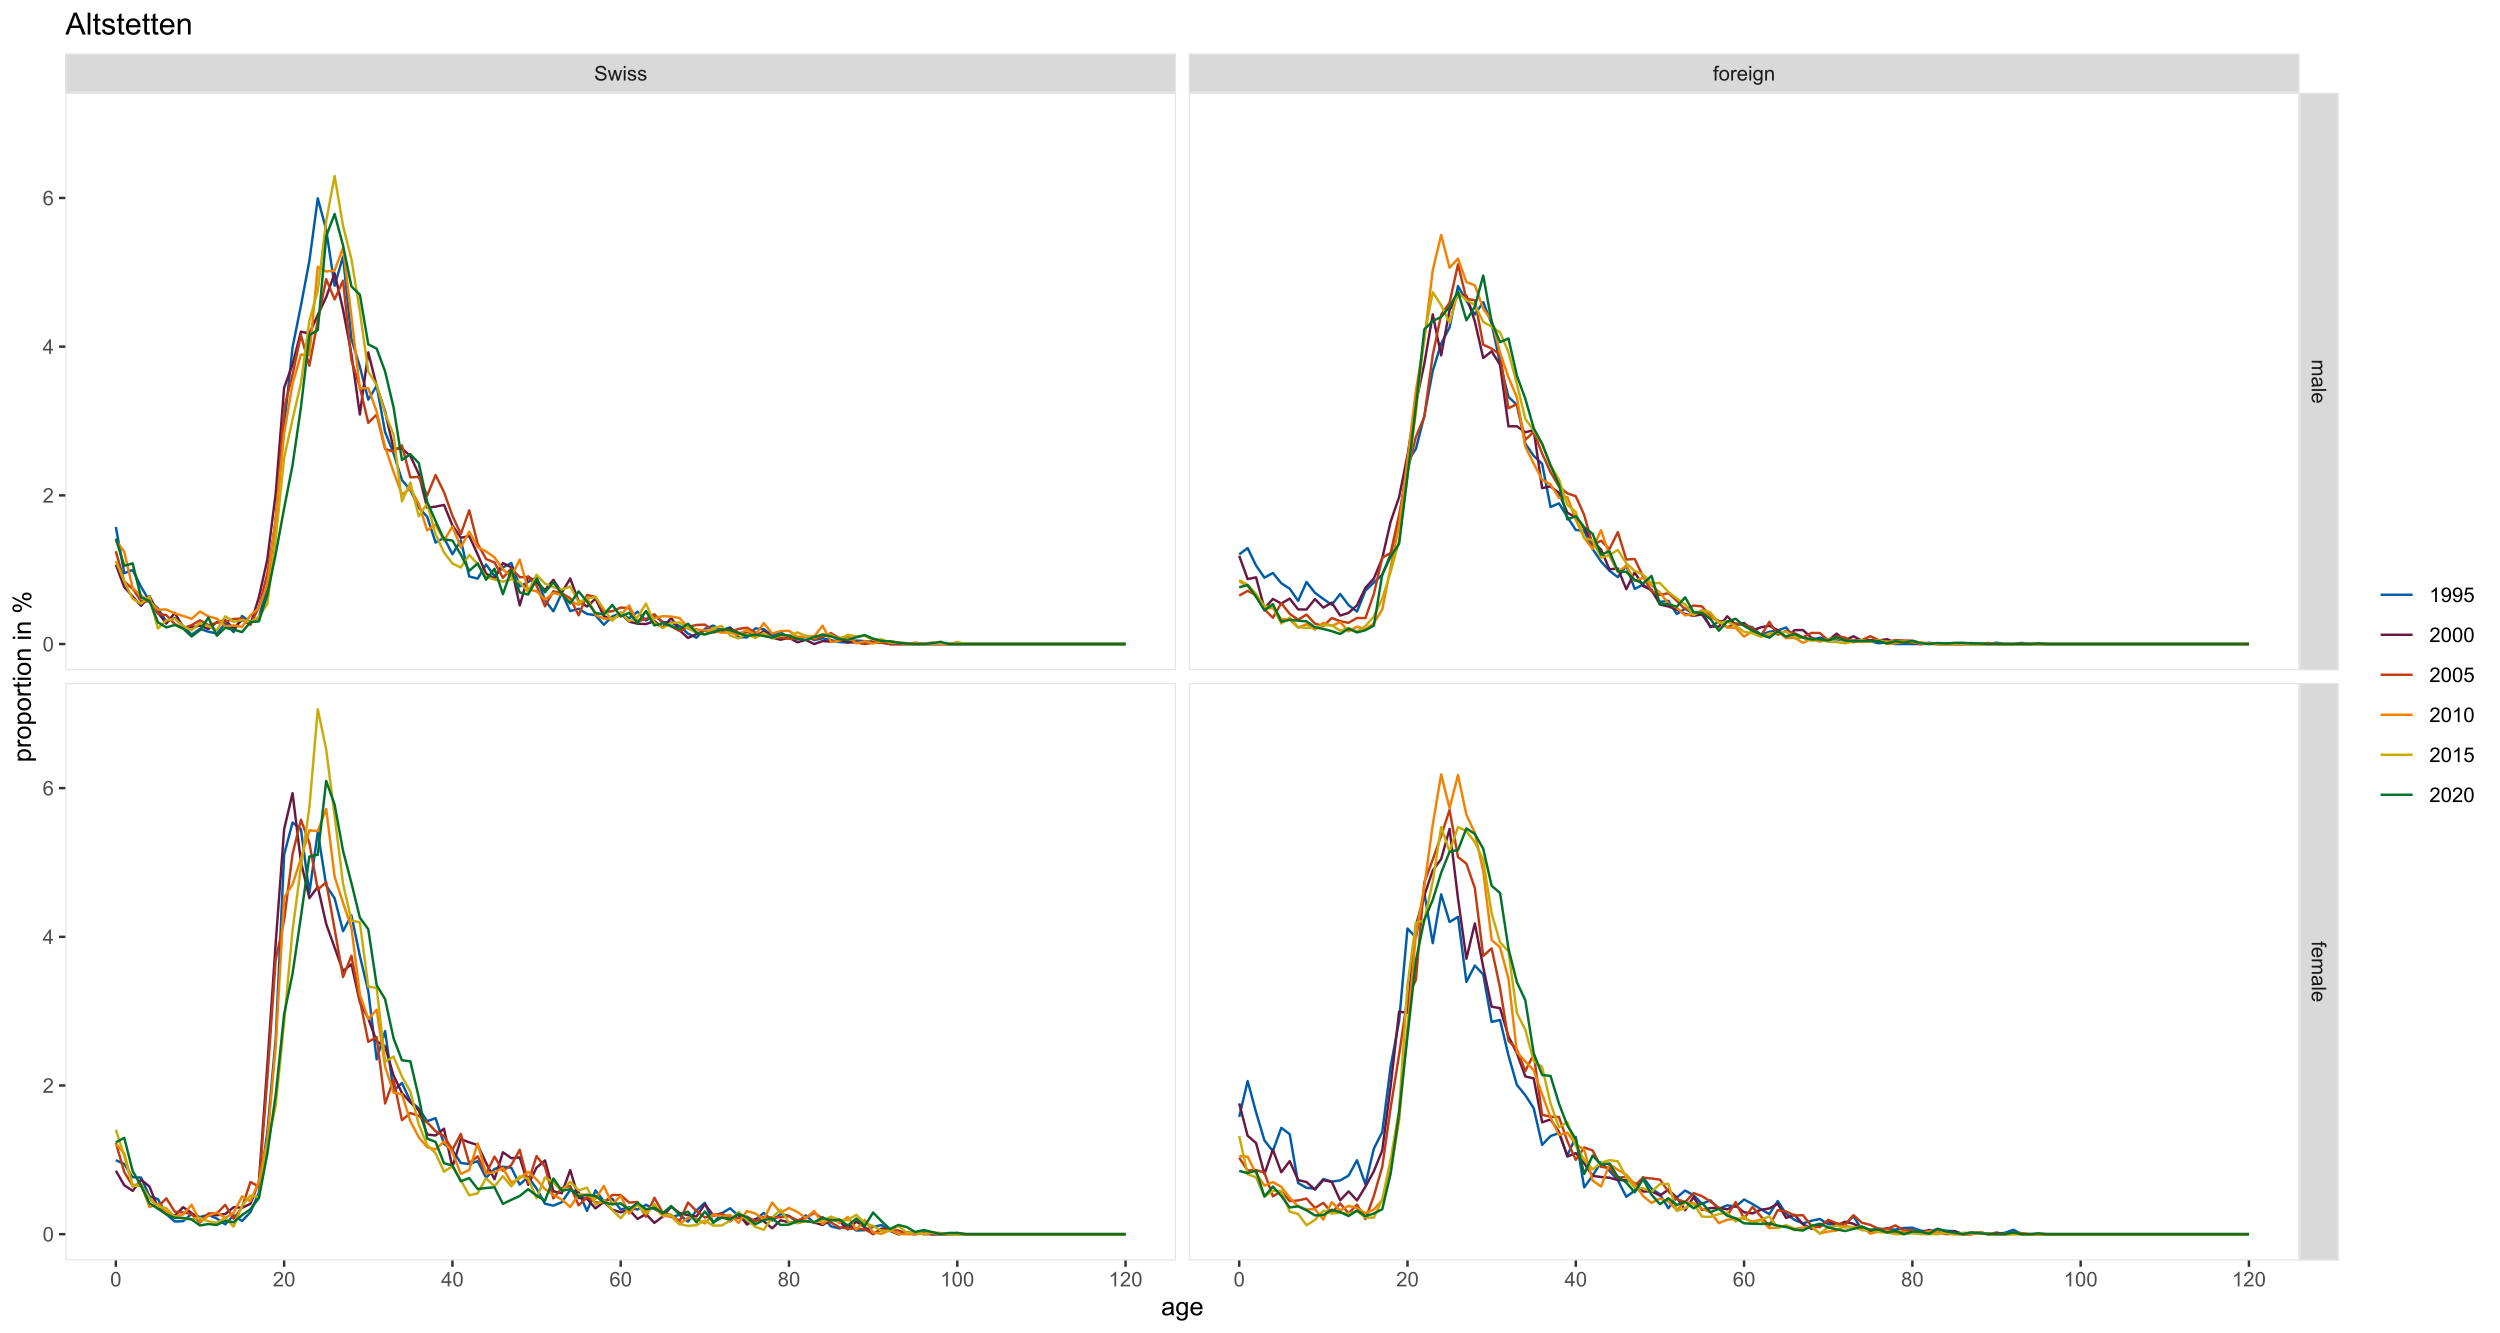 <?xml version="1.0" encoding="UTF-8"?>
<svg xmlns="http://www.w3.org/2000/svg" xmlns:xlink="http://www.w3.org/1999/xlink" width="1080pt" height="576pt" viewBox="0 0 1080 576" version="1.1">
<defs>
<g>
<symbol overflow="visible" id="glyph0-0">
<path style="stroke:none;" d="M 1.102 0 L 1.102 -5.5 L 5.5 -5.5 L 5.5 0 Z M 1.238 -0.137 L 5.363 -0.137 L 5.363 -5.363 L 1.238 -5.363 Z M 1.238 -0.137 "/>
</symbol>
<symbol overflow="visible" id="glyph0-1">
<path style="stroke:none;" d="M 0.395 -2.023 L 1.18 -2.094 C 1.215 -1.773 1.305 -1.516 1.441 -1.316 C 1.574 -1.113 1.785 -0.949 2.074 -0.828 C 2.359 -0.699 2.68 -0.637 3.043 -0.641 C 3.355 -0.637 3.637 -0.684 3.883 -0.781 C 4.125 -0.875 4.305 -1.008 4.426 -1.172 C 4.543 -1.336 4.605 -1.516 4.605 -1.711 C 4.605 -1.906 4.547 -2.078 4.434 -2.227 C 4.316 -2.375 4.129 -2.5 3.867 -2.602 C 3.695 -2.664 3.32 -2.766 2.746 -2.906 C 2.164 -3.047 1.758 -3.176 1.531 -3.301 C 1.227 -3.453 1.004 -3.648 0.855 -3.887 C 0.707 -4.117 0.633 -4.379 0.637 -4.672 C 0.633 -4.984 0.723 -5.281 0.906 -5.562 C 1.082 -5.836 1.344 -6.047 1.695 -6.191 C 2.039 -6.332 2.426 -6.402 2.852 -6.406 C 3.316 -6.402 3.73 -6.328 4.09 -6.18 C 4.445 -6.027 4.719 -5.805 4.91 -5.516 C 5.102 -5.219 5.203 -4.891 5.219 -4.523 L 4.422 -4.465 C 4.375 -4.863 4.23 -5.164 3.984 -5.367 C 3.734 -5.57 3.367 -5.672 2.887 -5.672 C 2.383 -5.672 2.016 -5.578 1.785 -5.395 C 1.555 -5.207 1.441 -4.984 1.441 -4.727 C 1.441 -4.496 1.52 -4.309 1.684 -4.168 C 1.84 -4.02 2.262 -3.871 2.941 -3.719 C 3.617 -3.562 4.082 -3.43 4.336 -3.316 C 4.703 -3.145 4.973 -2.93 5.148 -2.672 C 5.32 -2.414 5.406 -2.113 5.41 -1.777 C 5.406 -1.441 5.312 -1.129 5.121 -0.832 C 4.93 -0.535 4.652 -0.301 4.293 -0.137 C 3.93 0.027 3.527 0.105 3.082 0.109 C 2.512 0.105 2.031 0.023 1.648 -0.141 C 1.258 -0.305 0.957 -0.555 0.742 -0.891 C 0.52 -1.223 0.402 -1.598 0.395 -2.023 Z M 0.395 -2.023 "/>
</symbol>
<symbol overflow="visible" id="glyph0-2">
<path style="stroke:none;" d="M 1.422 0 L 0.027 -4.562 L 0.824 -4.562 L 1.551 -1.93 L 1.82 -0.949 C 1.832 -0.996 1.91 -1.309 2.059 -1.891 L 2.785 -4.562 L 3.578 -4.562 L 4.262 -1.918 L 4.492 -1.043 L 4.754 -1.926 L 5.535 -4.562 L 6.285 -4.562 L 4.859 0 L 4.055 0 L 3.332 -2.734 L 3.152 -3.512 L 2.23 0 Z M 1.422 0 "/>
</symbol>
<symbol overflow="visible" id="glyph0-3">
<path style="stroke:none;" d="M 0.586 -5.41 L 0.586 -6.301 L 1.359 -6.301 L 1.359 -5.41 Z M 0.586 0 L 0.586 -4.562 L 1.359 -4.562 L 1.359 0 Z M 0.586 0 "/>
</symbol>
<symbol overflow="visible" id="glyph0-4">
<path style="stroke:none;" d="M 0.27 -1.363 L 1.035 -1.484 C 1.078 -1.172 1.199 -0.938 1.395 -0.777 C 1.59 -0.609 1.863 -0.527 2.219 -0.531 C 2.57 -0.527 2.832 -0.602 3.008 -0.75 C 3.176 -0.895 3.262 -1.062 3.266 -1.258 C 3.262 -1.43 3.188 -1.566 3.039 -1.672 C 2.93 -1.734 2.664 -1.824 2.246 -1.934 C 1.676 -2.074 1.285 -2.195 1.066 -2.305 C 0.848 -2.406 0.68 -2.551 0.566 -2.738 C 0.453 -2.918 0.398 -3.125 0.398 -3.352 C 0.398 -3.555 0.445 -3.742 0.539 -3.914 C 0.633 -4.086 0.758 -4.23 0.918 -4.348 C 1.039 -4.434 1.203 -4.508 1.41 -4.574 C 1.617 -4.633 1.84 -4.664 2.078 -4.668 C 2.434 -4.664 2.75 -4.613 3.023 -4.512 C 3.293 -4.406 3.492 -4.266 3.621 -4.09 C 3.75 -3.914 3.84 -3.68 3.891 -3.387 L 3.133 -3.281 C 3.098 -3.516 2.996 -3.699 2.832 -3.832 C 2.664 -3.965 2.434 -4.031 2.137 -4.031 C 1.777 -4.031 1.523 -3.973 1.375 -3.855 C 1.223 -3.738 1.148 -3.598 1.148 -3.441 C 1.148 -3.34 1.18 -3.25 1.242 -3.172 C 1.305 -3.086 1.402 -3.02 1.539 -2.965 C 1.613 -2.934 1.84 -2.867 2.223 -2.766 C 2.766 -2.617 3.148 -2.496 3.367 -2.406 C 3.582 -2.312 3.75 -2.176 3.875 -2 C 3.996 -1.82 4.059 -1.602 4.062 -1.34 C 4.059 -1.078 3.984 -0.836 3.836 -0.609 C 3.684 -0.383 3.465 -0.207 3.184 -0.082 C 2.895 0.039 2.574 0.098 2.223 0.102 C 1.625 0.098 1.172 -0.02 0.863 -0.266 C 0.551 -0.508 0.355 -0.875 0.27 -1.363 Z M 0.27 -1.363 "/>
</symbol>
<symbol overflow="visible" id="glyph0-5">
<path style="stroke:none;" d="M 0.766 0 L 0.766 -3.961 L 0.082 -3.961 L 0.082 -4.562 L 0.766 -4.562 L 0.766 -5.047 C 0.762 -5.352 0.789 -5.582 0.848 -5.73 C 0.918 -5.93 1.047 -6.09 1.238 -6.219 C 1.422 -6.34 1.688 -6.402 2.027 -6.406 C 2.246 -6.402 2.484 -6.379 2.75 -6.328 L 2.633 -5.656 C 2.469 -5.68 2.32 -5.695 2.18 -5.699 C 1.945 -5.695 1.777 -5.645 1.68 -5.547 C 1.582 -5.445 1.535 -5.258 1.535 -4.984 L 1.535 -4.562 L 2.422 -4.562 L 2.422 -3.961 L 1.535 -3.961 L 1.535 0 Z M 0.766 0 "/>
</symbol>
<symbol overflow="visible" id="glyph0-6">
<path style="stroke:none;" d="M 0.293 -2.281 C 0.293 -3.125 0.527 -3.754 0.996 -4.16 C 1.387 -4.496 1.863 -4.664 2.434 -4.668 C 3.059 -4.664 3.57 -4.457 3.969 -4.051 C 4.363 -3.637 4.562 -3.07 4.566 -2.348 C 4.562 -1.758 4.477 -1.297 4.301 -0.961 C 4.125 -0.625 3.867 -0.363 3.535 -0.176 C 3.195 0.008 2.828 0.098 2.434 0.102 C 1.789 0.098 1.273 -0.102 0.883 -0.512 C 0.488 -0.918 0.293 -1.508 0.293 -2.281 Z M 1.086 -2.281 C 1.082 -1.695 1.211 -1.258 1.469 -0.969 C 1.723 -0.672 2.043 -0.527 2.434 -0.531 C 2.812 -0.527 3.133 -0.672 3.391 -0.969 C 3.645 -1.258 3.773 -1.707 3.773 -2.309 C 3.773 -2.871 3.645 -3.297 3.387 -3.59 C 3.129 -3.879 2.809 -4.023 2.434 -4.027 C 2.043 -4.023 1.723 -3.879 1.469 -3.594 C 1.211 -3.301 1.082 -2.863 1.086 -2.281 Z M 1.086 -2.281 "/>
</symbol>
<symbol overflow="visible" id="glyph0-7">
<path style="stroke:none;" d="M 0.57 0 L 0.57 -4.562 L 1.266 -4.562 L 1.266 -3.871 C 1.445 -4.191 1.609 -4.406 1.758 -4.512 C 1.906 -4.613 2.07 -4.664 2.258 -4.668 C 2.516 -4.664 2.781 -4.582 3.051 -4.418 L 2.785 -3.699 C 2.59 -3.809 2.402 -3.867 2.219 -3.867 C 2.047 -3.867 1.895 -3.816 1.762 -3.715 C 1.625 -3.613 1.527 -3.473 1.473 -3.293 C 1.383 -3.016 1.34 -2.715 1.344 -2.391 L 1.344 0 Z M 0.57 0 "/>
</symbol>
<symbol overflow="visible" id="glyph0-8">
<path style="stroke:none;" d="M 3.703 -1.469 L 4.504 -1.371 C 4.375 -0.902 4.141 -0.539 3.801 -0.285 C 3.461 -0.027 3.027 0.098 2.496 0.102 C 1.828 0.098 1.297 -0.102 0.906 -0.512 C 0.512 -0.918 0.316 -1.496 0.32 -2.242 C 0.316 -3.008 0.516 -3.605 0.914 -4.031 C 1.309 -4.453 1.82 -4.664 2.453 -4.668 C 3.059 -4.664 3.555 -4.457 3.945 -4.043 C 4.328 -3.629 4.523 -3.043 4.527 -2.289 C 4.523 -2.242 4.523 -2.176 4.523 -2.086 L 1.121 -2.086 C 1.145 -1.582 1.289 -1.195 1.547 -0.93 C 1.801 -0.66 2.117 -0.527 2.5 -0.531 C 2.781 -0.527 3.023 -0.602 3.227 -0.754 C 3.426 -0.902 3.586 -1.141 3.703 -1.469 Z M 1.164 -2.719 L 3.711 -2.719 C 3.672 -3.102 3.578 -3.387 3.422 -3.582 C 3.172 -3.879 2.852 -4.031 2.461 -4.031 C 2.105 -4.031 1.805 -3.91 1.566 -3.672 C 1.32 -3.434 1.188 -3.117 1.164 -2.719 Z M 1.164 -2.719 "/>
</symbol>
<symbol overflow="visible" id="glyph0-9">
<path style="stroke:none;" d="M 0.438 0.379 L 1.191 0.488 C 1.219 0.719 1.309 0.891 1.453 0.996 C 1.645 1.137 1.906 1.207 2.238 1.211 C 2.598 1.207 2.871 1.137 3.066 0.996 C 3.258 0.852 3.391 0.648 3.465 0.395 C 3.5 0.234 3.52 -0.094 3.52 -0.598 C 3.18 -0.199 2.758 0 2.258 0 C 1.625 0 1.141 -0.227 0.801 -0.68 C 0.453 -1.133 0.281 -1.676 0.285 -2.309 C 0.281 -2.742 0.359 -3.141 0.52 -3.512 C 0.676 -3.879 0.906 -4.164 1.207 -4.367 C 1.504 -4.562 1.855 -4.664 2.262 -4.668 C 2.797 -4.664 3.238 -4.445 3.594 -4.012 L 3.594 -4.562 L 4.305 -4.562 L 4.305 -0.617 C 4.301 0.094 4.227 0.594 4.086 0.891 C 3.938 1.188 3.711 1.422 3.398 1.594 C 3.086 1.766 2.699 1.852 2.242 1.852 C 1.695 1.852 1.254 1.727 0.922 1.484 C 0.586 1.234 0.426 0.867 0.438 0.379 Z M 1.078 -2.363 C 1.078 -1.762 1.195 -1.324 1.434 -1.051 C 1.672 -0.773 1.969 -0.637 2.328 -0.641 C 2.68 -0.637 2.98 -0.773 3.223 -1.051 C 3.461 -1.32 3.578 -1.75 3.582 -2.336 C 3.578 -2.895 3.457 -3.316 3.211 -3.602 C 2.961 -3.883 2.66 -4.023 2.316 -4.027 C 1.969 -4.023 1.676 -3.883 1.438 -3.605 C 1.195 -3.324 1.078 -2.91 1.078 -2.363 Z M 1.078 -2.363 "/>
</symbol>
<symbol overflow="visible" id="glyph0-10">
<path style="stroke:none;" d="M 0.578 0 L 0.578 -4.562 L 1.277 -4.562 L 1.277 -3.914 C 1.609 -4.414 2.09 -4.664 2.727 -4.668 C 3 -4.664 3.254 -4.613 3.484 -4.52 C 3.715 -4.418 3.887 -4.289 4.004 -4.129 C 4.113 -3.969 4.195 -3.777 4.246 -3.559 C 4.273 -3.41 4.289 -3.16 4.289 -2.805 L 4.289 0 L 3.516 0 L 3.516 -2.777 C 3.516 -3.09 3.484 -3.324 3.426 -3.484 C 3.363 -3.637 3.258 -3.762 3.105 -3.855 C 2.949 -3.949 2.77 -3.996 2.566 -3.996 C 2.234 -3.996 1.949 -3.891 1.711 -3.68 C 1.469 -3.469 1.348 -3.07 1.352 -2.492 L 1.352 0 Z M 0.578 0 "/>
</symbol>
<symbol overflow="visible" id="glyph0-11">
<path style="stroke:none;" d="M 0.367 -3.105 C 0.363 -3.848 0.438 -4.445 0.594 -4.902 C 0.742 -5.355 0.973 -5.707 1.277 -5.953 C 1.578 -6.199 1.957 -6.32 2.418 -6.324 C 2.754 -6.32 3.051 -6.254 3.309 -6.121 C 3.562 -5.984 3.773 -5.789 3.938 -5.531 C 4.102 -5.273 4.23 -4.961 4.328 -4.594 C 4.422 -4.227 4.469 -3.73 4.473 -3.105 C 4.469 -2.367 4.395 -1.77 4.242 -1.316 C 4.09 -0.859 3.863 -0.508 3.562 -0.262 C 3.258 -0.016 2.875 0.105 2.418 0.109 C 1.809 0.105 1.332 -0.109 0.988 -0.547 C 0.57 -1.066 0.363 -1.922 0.367 -3.105 Z M 1.16 -3.105 C 1.16 -2.07 1.281 -1.379 1.523 -1.039 C 1.766 -0.695 2.062 -0.527 2.418 -0.527 C 2.773 -0.527 3.074 -0.699 3.316 -1.043 C 3.559 -1.387 3.68 -2.074 3.68 -3.105 C 3.68 -4.145 3.559 -4.832 3.316 -5.172 C 3.074 -5.512 2.77 -5.684 2.41 -5.684 C 2.051 -5.684 1.77 -5.531 1.559 -5.234 C 1.293 -4.844 1.16 -4.137 1.16 -3.105 Z M 1.16 -3.105 "/>
</symbol>
<symbol overflow="visible" id="glyph0-12">
<path style="stroke:none;" d="M 4.43 -0.742 L 4.43 0 L 0.266 0 C 0.258 -0.188 0.289 -0.367 0.355 -0.539 C 0.461 -0.82 0.629 -1.098 0.863 -1.375 C 1.094 -1.648 1.434 -1.965 1.879 -2.328 C 2.562 -2.887 3.023 -3.332 3.266 -3.664 C 3.5 -3.988 3.621 -4.301 3.625 -4.594 C 3.621 -4.898 3.512 -5.156 3.297 -5.367 C 3.074 -5.578 2.789 -5.684 2.441 -5.684 C 2.066 -5.684 1.77 -5.57 1.547 -5.348 C 1.32 -5.125 1.207 -4.816 1.207 -4.422 L 0.414 -4.504 C 0.465 -5.094 0.668 -5.543 1.027 -5.855 C 1.379 -6.164 1.855 -6.32 2.457 -6.324 C 3.059 -6.32 3.539 -6.152 3.891 -5.82 C 4.242 -5.484 4.418 -5.07 4.422 -4.578 C 4.418 -4.32 4.367 -4.074 4.266 -3.832 C 4.164 -3.59 3.992 -3.332 3.754 -3.062 C 3.512 -2.793 3.113 -2.426 2.562 -1.957 C 2.094 -1.566 1.797 -1.301 1.664 -1.16 C 1.531 -1.02 1.422 -0.879 1.34 -0.742 Z M 4.43 -0.742 "/>
</symbol>
<symbol overflow="visible" id="glyph0-13">
<path style="stroke:none;" d="M 2.844 0 L 2.844 -1.508 L 0.113 -1.508 L 0.113 -2.219 L 2.988 -6.301 L 3.617 -6.301 L 3.617 -2.219 L 4.469 -2.219 L 4.469 -1.508 L 3.617 -1.508 L 3.617 0 Z M 2.844 -2.219 L 2.844 -5.059 L 0.871 -2.219 Z M 2.844 -2.219 "/>
</symbol>
<symbol overflow="visible" id="glyph0-14">
<path style="stroke:none;" d="M 4.379 -4.758 L 3.609 -4.695 C 3.539 -4.996 3.441 -5.219 3.316 -5.359 C 3.105 -5.574 2.848 -5.684 2.543 -5.688 C 2.297 -5.684 2.078 -5.617 1.895 -5.484 C 1.648 -5.305 1.457 -5.043 1.32 -4.703 C 1.176 -4.363 1.105 -3.879 1.102 -3.25 C 1.285 -3.531 1.512 -3.742 1.781 -3.879 C 2.051 -4.016 2.332 -4.082 2.629 -4.086 C 3.141 -4.082 3.578 -3.895 3.945 -3.516 C 4.305 -3.137 4.488 -2.645 4.492 -2.047 C 4.488 -1.648 4.402 -1.281 4.234 -0.941 C 4.062 -0.602 3.828 -0.34 3.531 -0.16 C 3.23 0.02 2.895 0.105 2.52 0.109 C 1.871 0.105 1.344 -0.129 0.941 -0.602 C 0.531 -1.074 0.328 -1.855 0.332 -2.949 C 0.328 -4.16 0.551 -5.047 1.004 -5.602 C 1.395 -6.082 1.926 -6.32 2.59 -6.324 C 3.086 -6.32 3.492 -6.184 3.809 -5.906 C 4.125 -5.629 4.312 -5.246 4.379 -4.758 Z M 1.219 -2.039 C 1.219 -1.773 1.273 -1.516 1.387 -1.273 C 1.5 -1.027 1.66 -0.844 1.863 -0.719 C 2.066 -0.59 2.277 -0.527 2.504 -0.527 C 2.828 -0.527 3.109 -0.656 3.348 -0.922 C 3.578 -1.184 3.695 -1.543 3.699 -2 C 3.695 -2.43 3.582 -2.773 3.352 -3.027 C 3.117 -3.273 2.824 -3.398 2.477 -3.402 C 2.121 -3.398 1.824 -3.273 1.582 -3.027 C 1.34 -2.773 1.219 -2.445 1.219 -2.039 Z M 1.219 -2.039 "/>
</symbol>
<symbol overflow="visible" id="glyph0-15">
<path style="stroke:none;" d="M 1.555 -3.418 C 1.23 -3.531 0.992 -3.699 0.84 -3.918 C 0.684 -4.133 0.609 -4.395 0.609 -4.699 C 0.609 -5.156 0.773 -5.539 1.102 -5.855 C 1.43 -6.164 1.867 -6.32 2.418 -6.324 C 2.969 -6.32 3.41 -6.16 3.746 -5.844 C 4.078 -5.523 4.246 -5.137 4.25 -4.68 C 4.246 -4.387 4.172 -4.133 4.02 -3.918 C 3.863 -3.699 3.629 -3.531 3.32 -3.418 C 3.707 -3.285 4 -3.082 4.203 -2.805 C 4.402 -2.52 4.504 -2.184 4.508 -1.801 C 4.504 -1.258 4.312 -0.805 3.934 -0.441 C 3.551 -0.074 3.051 0.105 2.434 0.109 C 1.809 0.105 1.309 -0.074 0.926 -0.441 C 0.543 -0.809 0.352 -1.27 0.355 -1.82 C 0.352 -2.23 0.457 -2.574 0.668 -2.852 C 0.875 -3.125 1.168 -3.312 1.555 -3.418 Z M 1.402 -4.727 C 1.398 -4.426 1.496 -4.184 1.688 -3.996 C 1.879 -3.805 2.129 -3.707 2.438 -3.711 C 2.734 -3.707 2.977 -3.801 3.168 -3.992 C 3.355 -4.176 3.449 -4.406 3.453 -4.684 C 3.449 -4.965 3.352 -5.203 3.16 -5.398 C 2.961 -5.586 2.719 -5.684 2.43 -5.688 C 2.129 -5.684 1.883 -5.59 1.691 -5.402 C 1.496 -5.215 1.398 -4.988 1.402 -4.727 Z M 1.152 -1.816 C 1.148 -1.598 1.199 -1.383 1.309 -1.176 C 1.41 -0.969 1.566 -0.809 1.773 -0.695 C 1.98 -0.582 2.203 -0.527 2.441 -0.527 C 2.809 -0.527 3.113 -0.645 3.355 -0.883 C 3.594 -1.121 3.715 -1.426 3.719 -1.793 C 3.715 -2.164 3.59 -2.469 3.344 -2.715 C 3.094 -2.957 2.785 -3.082 2.414 -3.082 C 2.051 -3.082 1.75 -2.961 1.512 -2.719 C 1.27 -2.477 1.148 -2.176 1.152 -1.816 Z M 1.152 -1.816 "/>
</symbol>
<symbol overflow="visible" id="glyph0-16">
<path style="stroke:none;" d="M 3.277 0 L 2.504 0 L 2.504 -4.93 C 2.316 -4.75 2.074 -4.574 1.773 -4.395 C 1.469 -4.215 1.195 -4.082 0.957 -3.996 L 0.957 -4.742 C 1.387 -4.941 1.766 -5.188 2.09 -5.48 C 2.414 -5.77 2.645 -6.051 2.781 -6.324 L 3.277 -6.324 Z M 3.277 0 "/>
</symbol>
<symbol overflow="visible" id="glyph0-17">
<path style="stroke:none;" d="M 0.48 -1.457 L 1.227 -1.527 C 1.285 -1.172 1.406 -0.918 1.586 -0.762 C 1.762 -0.605 1.988 -0.527 2.27 -0.527 C 2.504 -0.527 2.715 -0.582 2.895 -0.691 C 3.074 -0.801 3.219 -0.945 3.336 -1.129 C 3.445 -1.309 3.543 -1.555 3.621 -1.863 C 3.699 -2.172 3.738 -2.484 3.738 -2.809 C 3.738 -2.84 3.734 -2.895 3.734 -2.965 C 3.578 -2.715 3.367 -2.512 3.102 -2.363 C 2.828 -2.207 2.539 -2.133 2.23 -2.137 C 1.707 -2.133 1.266 -2.32 0.906 -2.703 C 0.543 -3.078 0.363 -3.578 0.367 -4.199 C 0.363 -4.836 0.551 -5.348 0.93 -5.738 C 1.305 -6.125 1.777 -6.32 2.348 -6.324 C 2.754 -6.32 3.129 -6.211 3.469 -5.992 C 3.809 -5.77 4.066 -5.457 4.242 -5.051 C 4.418 -4.641 4.504 -4.047 4.508 -3.277 C 4.504 -2.469 4.418 -1.828 4.246 -1.355 C 4.07 -0.875 3.809 -0.512 3.465 -0.266 C 3.117 -0.016 2.715 0.105 2.25 0.109 C 1.758 0.105 1.355 -0.027 1.043 -0.301 C 0.73 -0.574 0.543 -0.961 0.48 -1.457 Z M 3.648 -4.238 C 3.645 -4.676 3.527 -5.027 3.293 -5.293 C 3.055 -5.551 2.77 -5.684 2.441 -5.684 C 2.094 -5.684 1.793 -5.543 1.543 -5.262 C 1.285 -4.98 1.16 -4.617 1.16 -4.172 C 1.16 -3.77 1.281 -3.441 1.523 -3.195 C 1.766 -2.941 2.062 -2.816 2.418 -2.82 C 2.773 -2.816 3.066 -2.941 3.301 -3.195 C 3.527 -3.441 3.645 -3.789 3.648 -4.238 Z M 3.648 -4.238 "/>
</symbol>
<symbol overflow="visible" id="glyph0-18">
<path style="stroke:none;" d="M 0.367 -1.648 L 1.176 -1.719 C 1.234 -1.32 1.375 -1.023 1.594 -0.824 C 1.812 -0.625 2.078 -0.527 2.391 -0.527 C 2.762 -0.527 3.074 -0.668 3.336 -0.949 C 3.59 -1.23 3.719 -1.602 3.723 -2.066 C 3.719 -2.504 3.594 -2.852 3.348 -3.109 C 3.098 -3.363 2.773 -3.492 2.375 -3.492 C 2.125 -3.492 1.902 -3.434 1.703 -3.32 C 1.5 -3.207 1.344 -3.062 1.23 -2.883 L 0.504 -2.977 L 1.113 -6.215 L 4.246 -6.215 L 4.246 -5.473 L 1.73 -5.473 L 1.391 -3.781 C 1.766 -4.039 2.164 -4.172 2.582 -4.176 C 3.129 -4.172 3.594 -3.98 3.973 -3.605 C 4.352 -3.223 4.539 -2.734 4.543 -2.137 C 4.539 -1.562 4.375 -1.07 4.043 -0.656 C 3.637 -0.148 3.086 0.105 2.391 0.109 C 1.816 0.105 1.348 -0.051 0.984 -0.371 C 0.621 -0.691 0.414 -1.117 0.367 -1.648 Z M 0.367 -1.648 "/>
</symbol>
<symbol overflow="visible" id="glyph1-0">
<path style="stroke:none;" d="M 0 1.102 L 5.5 1.102 L 5.5 5.5 L 0 5.5 Z M 0.137 1.238 L 0.137 5.363 L 5.363 5.363 L 5.363 1.238 Z M 0.137 1.238 "/>
</symbol>
<symbol overflow="visible" id="glyph1-1">
<path style="stroke:none;" d="M 0 0.578 L 4.562 0.578 L 4.562 1.273 L 3.922 1.273 C 4.141 1.414 4.32 1.605 4.461 1.844 C 4.594 2.078 4.664 2.348 4.668 2.656 C 4.664 2.992 4.594 3.27 4.457 3.488 C 4.312 3.699 4.117 3.852 3.867 3.945 C 4.398 4.301 4.664 4.773 4.668 5.355 C 4.664 5.805 4.539 6.148 4.289 6.395 C 4.039 6.637 3.652 6.762 3.133 6.762 L 0 6.762 L 0 5.996 L 2.875 5.996 C 3.184 5.992 3.406 5.969 3.543 5.918 C 3.676 5.867 3.785 5.773 3.871 5.645 C 3.953 5.512 3.996 5.359 3.996 5.184 C 3.996 4.859 3.887 4.594 3.676 4.383 C 3.457 4.172 3.117 4.066 2.652 4.066 L 0 4.066 L 0 3.293 L 2.965 3.293 C 3.309 3.293 3.566 3.227 3.738 3.102 C 3.91 2.973 3.996 2.77 3.996 2.484 C 3.996 2.266 3.938 2.062 3.824 1.879 C 3.707 1.691 3.539 1.559 3.32 1.477 C 3.098 1.391 2.781 1.348 2.367 1.352 L 0 1.352 Z M 0 0.578 "/>
</symbol>
<symbol overflow="visible" id="glyph1-2">
<path style="stroke:none;" d="M 0.562 3.559 C 0.32 3.27 0.148 2.996 0.047 2.73 C -0.051 2.465 -0.098 2.18 -0.102 1.879 C -0.098 1.375 0.02 0.988 0.266 0.719 C 0.508 0.449 0.82 0.316 1.203 0.316 C 1.422 0.316 1.629 0.367 1.816 0.469 C 2 0.57 2.148 0.703 2.262 0.867 C 2.371 1.031 2.453 1.215 2.516 1.426 C 2.551 1.574 2.59 1.805 2.629 2.113 C 2.703 2.734 2.793 3.195 2.895 3.492 C 3 3.492 3.066 3.492 3.098 3.496 C 3.41 3.492 3.633 3.418 3.766 3.277 C 3.938 3.074 4.023 2.781 4.027 2.398 C 4.023 2.031 3.961 1.762 3.836 1.59 C 3.707 1.414 3.48 1.289 3.16 1.207 L 3.262 0.449 C 3.582 0.516 3.844 0.629 4.043 0.789 C 4.242 0.945 4.395 1.172 4.504 1.473 C 4.609 1.77 4.664 2.117 4.668 2.508 C 4.664 2.898 4.617 3.215 4.527 3.457 C 4.434 3.699 4.32 3.879 4.184 3.996 C 4.043 4.109 3.867 4.188 3.656 4.238 C 3.523 4.258 3.285 4.27 2.945 4.273 L 1.914 4.273 C 1.191 4.27 0.734 4.289 0.547 4.324 C 0.352 4.355 0.172 4.418 0 4.52 L 0 3.711 C 0.16 3.629 0.348 3.578 0.562 3.559 Z M 2.289 3.492 C 2.172 3.211 2.074 2.789 2 2.23 C 1.949 1.91 1.898 1.684 1.844 1.555 C 1.785 1.422 1.699 1.32 1.59 1.25 C 1.477 1.176 1.355 1.141 1.227 1.145 C 1.016 1.141 0.844 1.219 0.707 1.379 C 0.57 1.531 0.504 1.762 0.504 2.062 C 0.504 2.359 0.566 2.621 0.699 2.855 C 0.824 3.086 1.004 3.258 1.234 3.367 C 1.406 3.449 1.664 3.492 2.008 3.492 Z M 2.289 3.492 "/>
</symbol>
<symbol overflow="visible" id="glyph1-3">
<path style="stroke:none;" d="M 0 0.562 L 6.301 0.562 L 6.301 1.336 L 0 1.336 Z M 0 0.562 "/>
</symbol>
<symbol overflow="visible" id="glyph1-4">
<path style="stroke:none;" d="M 1.469 3.703 L 1.371 4.504 C 0.902 4.375 0.539 4.141 0.285 3.801 C 0.027 3.461 -0.098 3.027 -0.102 2.496 C -0.098 1.828 0.102 1.297 0.512 0.906 C 0.918 0.512 1.496 0.316 2.242 0.32 C 3.008 0.316 3.605 0.516 4.031 0.914 C 4.453 1.309 4.664 1.82 4.668 2.453 C 4.664 3.059 4.457 3.555 4.043 3.945 C 3.629 4.328 3.043 4.523 2.289 4.527 C 2.242 4.523 2.176 4.523 2.086 4.523 L 2.086 1.121 C 1.582 1.145 1.195 1.289 0.93 1.547 C 0.66 1.801 0.527 2.117 0.531 2.5 C 0.527 2.781 0.602 3.023 0.754 3.227 C 0.902 3.426 1.141 3.586 1.469 3.703 Z M 2.719 1.164 L 2.719 3.711 C 3.102 3.672 3.387 3.578 3.582 3.422 C 3.879 3.172 4.031 2.852 4.031 2.461 C 4.031 2.105 3.91 1.805 3.672 1.566 C 3.434 1.32 3.117 1.188 2.719 1.164 Z M 2.719 1.164 "/>
</symbol>
<symbol overflow="visible" id="glyph1-5">
<path style="stroke:none;" d="M 0 0.766 L 3.961 0.766 L 3.961 0.082 L 4.562 0.082 L 4.562 0.766 L 5.047 0.766 C 5.352 0.762 5.582 0.789 5.73 0.848 C 5.93 0.918 6.09 1.047 6.219 1.238 C 6.34 1.422 6.402 1.688 6.406 2.027 C 6.402 2.246 6.379 2.484 6.328 2.75 L 5.656 2.633 C 5.68 2.469 5.695 2.32 5.699 2.18 C 5.695 1.941 5.645 1.773 5.547 1.68 C 5.445 1.582 5.258 1.535 4.984 1.535 L 4.562 1.535 L 4.562 2.422 L 3.961 2.422 L 3.961 1.535 L 0 1.535 Z M 0 0.766 "/>
</symbol>
<symbol overflow="visible" id="glyph2-0">
<path style="stroke:none;" d="M 1.375 0 L 1.375 -6.875 L 6.875 -6.875 L 6.875 0 Z M 1.547 -0.172 L 6.703 -0.172 L 6.703 -6.703 L 1.547 -6.703 Z M 1.547 -0.172 "/>
</symbol>
<symbol overflow="visible" id="glyph2-1">
<path style="stroke:none;" d="M 4.445 -0.703 C 4.086 -0.398 3.742 -0.184 3.414 -0.059 C 3.082 0.066 2.727 0.129 2.348 0.129 C 1.719 0.129 1.238 -0.023 0.902 -0.328 C 0.566 -0.633 0.398 -1.023 0.398 -1.504 C 0.398 -1.781 0.461 -2.035 0.586 -2.27 C 0.711 -2.496 0.875 -2.684 1.086 -2.824 C 1.289 -2.965 1.523 -3.07 1.781 -3.141 C 1.969 -3.191 2.254 -3.238 2.641 -3.289 C 3.418 -3.375 3.992 -3.488 4.367 -3.621 C 4.367 -3.754 4.371 -3.836 4.371 -3.871 C 4.371 -4.266 4.277 -4.543 4.098 -4.703 C 3.848 -4.918 3.48 -5.027 2.996 -5.031 C 2.539 -5.027 2.203 -4.949 1.988 -4.793 C 1.77 -4.633 1.609 -4.352 1.508 -3.949 L 0.562 -4.078 C 0.648 -4.48 0.789 -4.805 0.988 -5.055 C 1.184 -5.301 1.469 -5.492 1.844 -5.629 C 2.215 -5.762 2.645 -5.828 3.137 -5.832 C 3.621 -5.828 4.02 -5.773 4.324 -5.66 C 4.629 -5.543 4.852 -5.398 4.996 -5.227 C 5.137 -5.055 5.238 -4.836 5.297 -4.57 C 5.328 -4.406 5.344 -4.109 5.344 -3.68 L 5.344 -2.391 C 5.344 -1.492 5.363 -0.922 5.406 -0.684 C 5.445 -0.445 5.527 -0.219 5.648 0 L 4.641 0 C 4.539 -0.199 4.473 -0.434 4.445 -0.703 Z M 4.367 -2.863 C 4.012 -2.719 3.488 -2.598 2.789 -2.496 C 2.391 -2.438 2.105 -2.371 1.941 -2.301 C 1.773 -2.227 1.648 -2.121 1.562 -1.988 C 1.473 -1.848 1.43 -1.695 1.43 -1.531 C 1.43 -1.27 1.527 -1.055 1.723 -0.887 C 1.918 -0.711 2.203 -0.625 2.578 -0.629 C 2.949 -0.625 3.277 -0.707 3.57 -0.871 C 3.859 -1.031 4.074 -1.254 4.211 -1.543 C 4.312 -1.754 4.363 -2.078 4.367 -2.508 Z M 4.367 -2.863 "/>
</symbol>
<symbol overflow="visible" id="glyph2-2">
<path style="stroke:none;" d="M 0.547 0.473 L 1.488 0.613 C 1.527 0.898 1.637 1.109 1.816 1.246 C 2.055 1.422 2.379 1.512 2.797 1.516 C 3.242 1.512 3.59 1.422 3.832 1.246 C 4.074 1.062 4.238 0.812 4.328 0.492 C 4.379 0.297 4.402 -0.113 4.398 -0.746 C 3.973 -0.246 3.445 0 2.82 0 C 2.031 0 1.426 -0.281 1 -0.848 C 0.566 -1.41 0.352 -2.09 0.355 -2.883 C 0.352 -3.426 0.449 -3.926 0.648 -4.391 C 0.844 -4.848 1.129 -5.203 1.504 -5.457 C 1.875 -5.703 2.316 -5.828 2.824 -5.832 C 3.496 -5.828 4.051 -5.559 4.492 -5.016 L 4.492 -5.703 L 5.383 -5.703 L 5.383 -0.773 C 5.379 0.113 5.289 0.742 5.109 1.113 C 4.93 1.484 4.641 1.777 4.25 1.992 C 3.855 2.207 3.375 2.312 2.805 2.316 C 2.121 2.312 1.57 2.16 1.152 1.855 C 0.734 1.547 0.531 1.086 0.547 0.473 Z M 1.348 -2.953 C 1.348 -2.203 1.496 -1.656 1.793 -1.316 C 2.09 -0.969 2.461 -0.797 2.91 -0.801 C 3.352 -0.797 3.723 -0.969 4.027 -1.312 C 4.324 -1.656 4.477 -2.191 4.48 -2.922 C 4.477 -3.617 4.32 -4.145 4.016 -4.5 C 3.703 -4.852 3.332 -5.027 2.895 -5.031 C 2.465 -5.027 2.098 -4.852 1.797 -4.508 C 1.496 -4.156 1.348 -3.641 1.348 -2.953 Z M 1.348 -2.953 "/>
</symbol>
<symbol overflow="visible" id="glyph2-3">
<path style="stroke:none;" d="M 4.629 -1.836 L 5.629 -1.715 C 5.469 -1.125 5.176 -0.672 4.75 -0.352 C 4.324 -0.031 3.781 0.129 3.121 0.129 C 2.281 0.129 1.617 -0.125 1.133 -0.641 C 0.641 -1.152 0.398 -1.875 0.402 -2.805 C 0.398 -3.762 0.645 -4.504 1.145 -5.035 C 1.637 -5.562 2.277 -5.828 3.066 -5.832 C 3.824 -5.828 4.449 -5.57 4.934 -5.051 C 5.418 -4.531 5.66 -3.801 5.66 -2.863 C 5.66 -2.805 5.656 -2.719 5.656 -2.605 L 1.402 -2.605 C 1.434 -1.977 1.613 -1.496 1.934 -1.164 C 2.25 -0.828 2.645 -0.66 3.125 -0.664 C 3.477 -0.66 3.781 -0.754 4.031 -0.945 C 4.281 -1.129 4.48 -1.426 4.629 -1.836 Z M 1.457 -3.398 L 4.641 -3.398 C 4.598 -3.879 4.473 -4.238 4.273 -4.48 C 3.961 -4.852 3.562 -5.039 3.078 -5.039 C 2.629 -5.039 2.258 -4.891 1.957 -4.594 C 1.652 -4.297 1.484 -3.898 1.457 -3.398 Z M 1.457 -3.398 "/>
</symbol>
<symbol overflow="visible" id="glyph3-0">
<path style="stroke:none;" d="M 0 -1.375 L -6.875 -1.375 L -6.875 -6.875 L 0 -6.875 Z M -0.172 -1.547 L -0.172 -6.703 L -6.703 -6.703 L -6.703 -1.547 Z M -0.172 -1.547 "/>
</symbol>
<symbol overflow="visible" id="glyph3-1">
<path style="stroke:none;" d="M 2.188 -0.727 L -5.703 -0.727 L -5.703 -1.605 L -4.961 -1.605 C -5.25 -1.812 -5.469 -2.047 -5.613 -2.309 C -5.758 -2.57 -5.828 -2.887 -5.832 -3.262 C -5.828 -3.746 -5.703 -4.176 -5.457 -4.551 C -5.203 -4.922 -4.852 -5.203 -4.395 -5.391 C -3.938 -5.578 -3.438 -5.672 -2.895 -5.676 C -2.309 -5.672 -1.781 -5.566 -1.316 -5.359 C -0.848 -5.148 -0.488 -4.844 -0.242 -4.449 C 0.008 -4.047 0.129 -3.629 0.129 -3.191 C 0.129 -2.867 0.062 -2.578 -0.074 -2.32 C -0.207 -2.062 -0.379 -1.852 -0.59 -1.691 L 2.188 -1.691 Z M -2.82 -1.602 C -2.082 -1.598 -1.539 -1.746 -1.191 -2.047 C -0.836 -2.34 -0.66 -2.699 -0.664 -3.125 C -0.66 -3.551 -0.844 -3.918 -1.211 -4.227 C -1.574 -4.531 -2.137 -4.688 -2.898 -4.688 C -3.625 -4.688 -4.168 -4.535 -4.531 -4.238 C -4.891 -3.938 -5.074 -3.582 -5.074 -3.168 C -5.074 -2.754 -4.879 -2.391 -4.496 -2.074 C -4.109 -1.758 -3.551 -1.598 -2.82 -1.602 Z M -2.82 -1.602 "/>
</symbol>
<symbol overflow="visible" id="glyph3-2">
<path style="stroke:none;" d="M 0 -0.715 L -5.703 -0.715 L -5.703 -1.586 L -4.84 -1.586 C -5.242 -1.805 -5.508 -2.008 -5.637 -2.199 C -5.766 -2.383 -5.828 -2.59 -5.832 -2.82 C -5.828 -3.141 -5.727 -3.473 -5.523 -3.812 L -4.625 -3.48 C -4.762 -3.242 -4.832 -3.004 -4.836 -2.773 C -4.832 -2.555 -4.77 -2.363 -4.645 -2.199 C -4.516 -2.027 -4.34 -1.91 -4.113 -1.844 C -3.77 -1.73 -3.391 -1.676 -2.984 -1.68 L 0 -1.68 Z M 0 -0.715 "/>
</symbol>
<symbol overflow="visible" id="glyph3-3">
<path style="stroke:none;" d="M -2.852 -0.367 C -3.906 -0.363 -4.688 -0.656 -5.199 -1.246 C -5.617 -1.734 -5.828 -2.332 -5.832 -3.039 C -5.828 -3.82 -5.574 -4.461 -5.062 -4.961 C -4.547 -5.457 -3.836 -5.707 -2.934 -5.711 C -2.195 -5.707 -1.617 -5.598 -1.199 -5.379 C -0.777 -5.156 -0.449 -4.832 -0.219 -4.414 C 0.016 -3.992 0.129 -3.535 0.129 -3.039 C 0.129 -2.238 -0.125 -1.594 -0.637 -1.105 C -1.148 -0.609 -1.887 -0.363 -2.852 -0.367 Z M -2.852 -1.359 C -2.121 -1.359 -1.574 -1.516 -1.211 -1.836 C -0.844 -2.152 -0.66 -2.555 -0.664 -3.039 C -0.66 -3.516 -0.844 -3.914 -1.211 -4.234 C -1.574 -4.551 -2.133 -4.711 -2.883 -4.715 C -3.586 -4.711 -4.117 -4.551 -4.484 -4.234 C -4.844 -3.91 -5.027 -3.512 -5.031 -3.039 C -5.027 -2.555 -4.848 -2.152 -4.488 -1.836 C -4.129 -1.516 -3.582 -1.359 -2.852 -1.359 Z M -2.852 -1.359 "/>
</symbol>
<symbol overflow="visible" id="glyph3-4">
<path style="stroke:none;" d="M -0.863 -2.836 L -0.012 -2.977 C 0.043 -2.703 0.07 -2.457 0.074 -2.246 C 0.07 -1.891 0.02 -1.621 -0.09 -1.43 C -0.199 -1.234 -0.348 -1.098 -0.527 -1.02 C -0.707 -0.941 -1.086 -0.902 -1.672 -0.902 L -4.953 -0.902 L -4.953 -0.195 L -5.703 -0.195 L -5.703 -0.902 L -7.117 -0.902 L -7.695 -1.863 L -5.703 -1.863 L -5.703 -2.836 L -4.953 -2.836 L -4.953 -1.863 L -1.617 -1.863 C -1.34 -1.863 -1.16 -1.879 -1.082 -1.914 C -1 -1.945 -0.938 -2 -0.895 -2.078 C -0.848 -2.152 -0.824 -2.262 -0.828 -2.41 C -0.824 -2.516 -0.836 -2.66 -0.863 -2.836 Z M -0.863 -2.836 "/>
</symbol>
<symbol overflow="visible" id="glyph3-5">
<path style="stroke:none;" d="M -6.762 -0.73 L -7.875 -0.73 L -7.875 -1.699 L -6.762 -1.699 Z M 0 -0.73 L -5.703 -0.73 L -5.703 -1.699 L 0 -1.695 Z M 0 -0.73 "/>
</symbol>
<symbol overflow="visible" id="glyph3-6">
<path style="stroke:none;" d="M 0 -0.727 L -5.703 -0.727 L -5.703 -1.594 L -4.895 -1.594 C -5.516 -2.012 -5.828 -2.617 -5.832 -3.41 C -5.828 -3.754 -5.766 -4.066 -5.645 -4.355 C -5.52 -4.641 -5.359 -4.859 -5.16 -5.004 C -4.957 -5.145 -4.719 -5.242 -4.445 -5.305 C -4.266 -5.336 -3.953 -5.355 -3.508 -5.359 L 0 -5.359 L 0 -4.395 L -3.469 -4.395 C -3.863 -4.395 -4.156 -4.355 -4.352 -4.281 C -4.543 -4.203 -4.699 -4.07 -4.82 -3.879 C -4.934 -3.688 -4.992 -3.461 -4.996 -3.207 C -4.992 -2.793 -4.859 -2.438 -4.602 -2.141 C -4.336 -1.836 -3.844 -1.688 -3.117 -1.691 L 0 -1.691 Z M 0 -0.727 "/>
</symbol>
<symbol overflow="visible" id="glyph3-7">
<path style="stroke:none;" d=""/>
</symbol>
<symbol overflow="visible" id="glyph3-8">
<path style="stroke:none;" d="M -5.984 -0.641 C -6.543 -0.637 -7.023 -0.777 -7.418 -1.062 C -7.809 -1.344 -8.004 -1.754 -8.008 -2.293 C -8.004 -2.785 -7.828 -3.195 -7.477 -3.52 C -7.125 -3.844 -6.605 -4.008 -5.926 -4.008 C -5.254 -4.008 -4.742 -3.844 -4.383 -3.516 C -4.023 -3.188 -3.844 -2.781 -3.844 -2.305 C -3.844 -1.824 -4.02 -1.43 -4.375 -1.113 C -4.73 -0.797 -5.266 -0.637 -5.984 -0.641 Z M -7.344 -2.32 C -7.34 -2.078 -7.238 -1.879 -7.031 -1.723 C -6.82 -1.562 -6.438 -1.48 -5.887 -1.484 C -5.379 -1.48 -5.023 -1.562 -4.82 -1.723 C -4.613 -1.883 -4.512 -2.082 -4.512 -2.32 C -4.512 -2.562 -4.613 -2.762 -4.82 -2.926 C -5.027 -3.082 -5.406 -3.164 -5.961 -3.164 C -6.469 -3.164 -6.828 -3.082 -7.035 -2.922 C -7.238 -2.758 -7.34 -2.559 -7.344 -2.32 Z M 0.289 -2.324 L -8.008 -6.633 L -8.008 -7.418 L 0.289 -3.125 Z M -1.848 -5.73 C -2.41 -5.73 -2.891 -5.871 -3.281 -6.152 C -3.672 -6.434 -3.867 -6.844 -3.871 -7.391 C -3.867 -7.883 -3.691 -8.293 -3.34 -8.617 C -2.988 -8.941 -2.469 -9.105 -1.789 -9.105 C -1.117 -9.105 -0.605 -8.941 -0.25 -8.613 C 0.109 -8.285 0.285 -7.879 0.289 -7.395 C 0.285 -6.918 0.113 -6.52 -0.242 -6.203 C -0.594 -5.887 -1.129 -5.73 -1.848 -5.73 Z M -3.207 -7.418 C -3.203 -7.172 -3.102 -6.969 -2.895 -6.812 C -2.684 -6.652 -2.301 -6.574 -1.75 -6.574 C -1.246 -6.574 -0.891 -6.652 -0.688 -6.816 C -0.477 -6.973 -0.375 -7.172 -0.375 -7.414 C -0.375 -7.656 -0.477 -7.859 -0.688 -8.02 C -0.891 -8.18 -1.27 -8.262 -1.824 -8.262 C -2.332 -8.262 -2.691 -8.18 -2.898 -8.02 C -3.102 -7.855 -3.203 -7.656 -3.207 -7.418 Z M -3.207 -7.418 "/>
</symbol>
<symbol overflow="visible" id="glyph4-0">
<path style="stroke:none;" d="M 1.648 0 L 1.648 -8.25 L 8.25 -8.25 L 8.25 0 Z M 1.855 -0.207 L 8.043 -0.207 L 8.043 -8.043 L 1.855 -8.043 Z M 1.855 -0.207 "/>
</symbol>
<symbol overflow="visible" id="glyph4-1">
<path style="stroke:none;" d="M -0.02 0 L 3.609 -9.449 L 4.957 -9.449 L 8.824 0 L 7.398 0 L 6.297 -2.863 L 2.348 -2.863 L 1.309 0 Z M 2.707 -3.879 L 5.91 -3.879 L 4.926 -6.496 C 4.621 -7.289 4.398 -7.941 4.254 -8.457 C 4.133 -7.848 3.961 -7.246 3.746 -6.652 Z M 2.707 -3.879 "/>
</symbol>
<symbol overflow="visible" id="glyph4-2">
<path style="stroke:none;" d="M 0.844 0 L 0.844 -9.449 L 2.004 -9.449 L 2.004 0 Z M 0.844 0 "/>
</symbol>
<symbol overflow="visible" id="glyph4-3">
<path style="stroke:none;" d="M 3.402 -1.039 L 3.57 -0.012 C 3.242 0.055 2.953 0.086 2.695 0.09 C 2.273 0.086 1.945 0.023 1.715 -0.109 C 1.48 -0.238 1.316 -0.414 1.223 -0.633 C 1.125 -0.852 1.078 -1.309 1.082 -2.004 L 1.082 -5.941 L 0.23 -5.941 L 0.23 -6.844 L 1.082 -6.844 L 1.082 -8.539 L 2.238 -9.234 L 2.238 -6.844 L 3.402 -6.844 L 3.402 -5.941 L 2.238 -5.941 L 2.238 -1.941 C 2.238 -1.605 2.258 -1.395 2.297 -1.301 C 2.336 -1.207 2.402 -1.129 2.496 -1.074 C 2.59 -1.016 2.723 -0.988 2.895 -0.992 C 3.02 -0.988 3.188 -1.004 3.402 -1.039 Z M 3.402 -1.039 "/>
</symbol>
<symbol overflow="visible" id="glyph4-4">
<path style="stroke:none;" d="M 0.406 -2.043 L 1.555 -2.223 C 1.613 -1.762 1.793 -1.41 2.09 -1.168 C 2.383 -0.918 2.793 -0.797 3.324 -0.801 C 3.855 -0.797 4.254 -0.906 4.512 -1.125 C 4.77 -1.34 4.898 -1.594 4.898 -1.887 C 4.898 -2.148 4.785 -2.355 4.559 -2.508 C 4.398 -2.609 4 -2.738 3.371 -2.898 C 2.516 -3.113 1.926 -3.301 1.602 -3.457 C 1.27 -3.613 1.02 -3.828 0.852 -4.105 C 0.68 -4.383 0.598 -4.691 0.598 -5.027 C 0.598 -5.332 0.668 -5.613 0.809 -5.875 C 0.949 -6.133 1.137 -6.348 1.379 -6.523 C 1.555 -6.652 1.801 -6.766 2.117 -6.859 C 2.426 -6.949 2.762 -6.996 3.121 -7 C 3.656 -6.996 4.129 -6.918 4.535 -6.766 C 4.941 -6.609 5.238 -6.398 5.434 -6.137 C 5.621 -5.871 5.754 -5.52 5.832 -5.078 L 4.699 -4.926 C 4.645 -5.273 4.492 -5.547 4.25 -5.75 C 4 -5.945 3.652 -6.047 3.203 -6.047 C 2.668 -6.047 2.289 -5.957 2.062 -5.781 C 1.836 -5.602 1.723 -5.395 1.723 -5.164 C 1.723 -5.008 1.77 -4.875 1.863 -4.758 C 1.957 -4.633 2.105 -4.527 2.309 -4.445 C 2.422 -4.402 2.762 -4.305 3.332 -4.152 C 4.148 -3.93 4.719 -3.75 5.047 -3.609 C 5.367 -3.469 5.625 -3.266 5.812 -3.004 C 5.996 -2.734 6.086 -2.402 6.09 -2.012 C 6.086 -1.621 5.973 -1.258 5.75 -0.918 C 5.523 -0.574 5.199 -0.309 4.773 -0.125 C 4.348 0.062 3.867 0.152 3.332 0.156 C 2.441 0.152 1.762 -0.031 1.297 -0.398 C 0.828 -0.766 0.531 -1.312 0.406 -2.043 Z M 0.406 -2.043 "/>
</symbol>
<symbol overflow="visible" id="glyph4-5">
<path style="stroke:none;" d="M 5.555 -2.203 L 6.754 -2.055 C 6.562 -1.352 6.211 -0.809 5.703 -0.422 C 5.188 -0.039 4.535 0.152 3.746 0.156 C 2.738 0.152 1.945 -0.152 1.363 -0.77 C 0.773 -1.383 0.48 -2.25 0.484 -3.363 C 0.48 -4.516 0.777 -5.41 1.371 -6.047 C 1.965 -6.68 2.734 -6.996 3.68 -7 C 4.594 -6.996 5.34 -6.684 5.922 -6.062 C 6.5 -5.438 6.789 -4.562 6.793 -3.434 C 6.789 -3.363 6.789 -3.258 6.785 -3.125 L 1.684 -3.125 C 1.723 -2.371 1.938 -1.797 2.32 -1.398 C 2.703 -0.996 3.18 -0.797 3.75 -0.801 C 4.176 -0.797 4.539 -0.906 4.84 -1.133 C 5.141 -1.352 5.379 -1.711 5.555 -2.203 Z M 1.746 -4.078 L 5.57 -4.078 C 5.516 -4.656 5.367 -5.086 5.129 -5.375 C 4.758 -5.82 4.281 -6.047 3.691 -6.047 C 3.16 -6.047 2.711 -5.867 2.348 -5.512 C 1.984 -5.152 1.785 -4.676 1.746 -4.078 Z M 1.746 -4.078 "/>
</symbol>
<symbol overflow="visible" id="glyph4-6">
<path style="stroke:none;" d="M 0.871 0 L 0.871 -6.844 L 1.914 -6.844 L 1.914 -5.871 C 2.414 -6.621 3.141 -6.996 4.094 -7 C 4.504 -6.996 4.883 -6.922 5.23 -6.777 C 5.574 -6.625 5.832 -6.43 6.008 -6.191 C 6.176 -5.949 6.297 -5.664 6.367 -5.336 C 6.41 -5.121 6.434 -4.746 6.434 -4.207 L 6.434 0 L 5.273 0 L 5.273 -4.164 C 5.273 -4.633 5.227 -4.984 5.137 -5.223 C 5.043 -5.453 4.883 -5.641 4.656 -5.781 C 4.426 -5.918 4.156 -5.988 3.848 -5.992 C 3.352 -5.988 2.926 -5.832 2.566 -5.523 C 2.207 -5.207 2.027 -4.613 2.031 -3.738 L 2.031 0 Z M 0.871 0 "/>
</symbol>
</g>
<clipPath id="clip1">
  <path d="M 28.234 40.105 L 508.051 40.105 L 508.051 289.566 L 28.234 289.566 Z M 28.234 40.105 "/>
</clipPath>
<clipPath id="clip2">
  <path d="M 28.234 40.105 L 508.051 40.105 L 508.051 289.566 L 28.234 289.566 Z M 28.234 40.105 "/>
</clipPath>
<clipPath id="clip3">
  <path d="M 28.234 295.047 L 508.051 295.047 L 508.051 544.508 L 28.234 544.508 Z M 28.234 295.047 "/>
</clipPath>
<clipPath id="clip4">
  <path d="M 28.234 295.047 L 508.051 295.047 L 508.051 544.508 L 28.234 544.508 Z M 28.234 295.047 "/>
</clipPath>
<clipPath id="clip5">
  <path d="M 513.531 40.105 L 993.348 40.105 L 993.348 289.566 L 513.531 289.566 Z M 513.531 40.105 "/>
</clipPath>
<clipPath id="clip6">
  <path d="M 513.531 40.105 L 993.348 40.105 L 993.348 289.566 L 513.531 289.566 Z M 513.531 40.105 "/>
</clipPath>
<clipPath id="clip7">
  <path d="M 513.531 295.047 L 993.348 295.047 L 993.348 544.508 L 513.531 544.508 Z M 513.531 295.047 "/>
</clipPath>
<clipPath id="clip8">
  <path d="M 513.531 295.047 L 993.348 295.047 L 993.348 544.508 L 513.531 544.508 Z M 513.531 295.047 "/>
</clipPath>
<clipPath id="clip9">
  <path d="M 28.234 23.188 L 508.051 23.188 L 508.051 40.105 L 28.234 40.105 Z M 28.234 23.188 "/>
</clipPath>
<clipPath id="clip10">
  <path d="M 513.531 23.188 L 993.348 23.188 L 993.348 40.105 L 513.531 40.105 Z M 513.531 23.188 "/>
</clipPath>
<clipPath id="clip11">
  <path d="M 993.348 40.105 L 1010.266 40.105 L 1010.266 289.566 L 993.348 289.566 Z M 993.348 40.105 "/>
</clipPath>
<clipPath id="clip12">
  <path d="M 993.348 295.047 L 1010.266 295.047 L 1010.266 544.508 L 993.348 544.508 Z M 993.348 295.047 "/>
</clipPath>
</defs>
<g id="surface1579">
<rect x="0" y="0" width="1080" height="576" style="fill:rgb(100%,100%,100%);fill-opacity:1;stroke:none;"/>
<rect x="0" y="0" width="1080" height="576" style="fill:rgb(100%,100%,100%);fill-opacity:1;stroke:none;"/>
<path style="fill:none;stroke-width:1.067;stroke-linecap:round;stroke-linejoin:round;stroke:rgb(100%,100%,100%);stroke-opacity:1;stroke-miterlimit:10;" d="M 0 576 L 1080 576 L 1080 0 L 0 0 Z M 0 576 "/>
<g clip-path="url(#clip1)" clip-rule="nonzero">
<path style=" stroke:none;fill-rule:nonzero;fill:rgb(100%,100%,100%);fill-opacity:1;" d="M 28.234 289.566 L 508.051 289.566 L 508.051 40.105 L 28.234 40.105 Z M 28.234 289.566 "/>
</g>
<path style="fill:none;stroke-width:1.067;stroke-linecap:butt;stroke-linejoin:round;stroke:rgb(0%,36.078%,66.275%);stroke-opacity:1;stroke-miterlimit:10;" d="M 50.043 227.641 L 53.68 247.629 L 57.312 246.219 L 60.949 253.547 L 64.582 259.629 L 68.219 262.844 L 71.855 268.438 L 75.488 267.055 L 79.125 270.473 L 82.758 274.191 L 86.395 271.664 L 90.027 272.895 L 93.664 273.648 L 97.297 269.371 L 100.934 273.047 L 104.57 266.109 L 108.203 268.812 L 111.84 266.738 L 115.473 253.527 L 119.109 224.324 L 122.742 184.234 L 126.379 150.078 L 130.012 131.969 L 133.648 112.723 L 137.285 85.676 L 140.918 99.277 L 144.555 123.461 L 148.188 110.789 L 151.824 146.43 L 155.457 158.43 L 159.094 172.633 L 162.727 166.656 L 166.363 186.656 L 170 195.77 L 173.633 207.379 L 177.27 211.742 L 180.902 219.312 L 184.539 223.227 L 188.172 234.387 L 191.809 232.316 L 195.441 239.426 L 199.078 233.43 L 202.715 249.043 L 206.348 249.969 L 209.984 243.898 L 213.617 248.875 L 217.254 245.148 L 220.887 243.242 L 224.523 253.348 L 228.156 251.43 L 231.793 249.352 L 235.43 259.277 L 239.062 264.102 L 242.699 256.188 L 246.332 263.996 L 249.969 262.984 L 253.602 265.219 L 257.238 265.781 L 260.871 269.91 L 264.508 266.289 L 268.145 264.953 L 271.777 267.113 L 275.414 264.25 L 279.047 268.082 L 282.684 265.922 L 286.316 268.668 L 289.953 268.984 L 293.586 270.41 L 297.223 273.734 L 300.859 275.5 L 304.492 271.664 L 308.129 270.254 L 311.762 272.219 L 315.398 271.051 L 319.031 275.254 L 322.668 275.363 L 326.301 271.465 L 329.938 271.785 L 333.57 274.539 L 337.207 273.094 L 340.844 275.723 L 344.477 276.199 L 348.113 274.664 L 351.746 276.52 L 355.383 275.742 L 359.016 276.543 L 362.652 277.391 L 366.285 277.555 L 369.922 276.73 L 373.559 276.949 L 377.191 277.473 L 380.828 277.5 L 384.461 278.227 L 486.242 278.227 "/>
<path style="fill:none;stroke-width:1.067;stroke-linecap:butt;stroke-linejoin:round;stroke:rgb(40.784%,9.412%,26.275%);stroke-opacity:1;stroke-miterlimit:10;" d="M 50.043 243.906 L 53.68 253.617 L 57.312 257.664 L 60.949 261.719 L 64.582 257.551 L 68.219 264.664 L 71.855 269.379 L 75.488 264.777 L 79.125 270.891 L 82.758 270.961 L 86.395 270.273 L 90.027 271.707 L 93.664 268.758 L 97.297 267.871 L 100.934 271.551 L 104.57 267.766 L 108.203 269.832 L 111.84 258.008 L 115.473 241.77 L 119.109 213.098 L 122.742 167.516 L 126.379 157.387 L 130.012 143.277 L 133.648 144.062 L 137.285 136.027 L 140.918 128.383 L 144.555 118.07 L 148.188 133.699 L 151.824 153.027 L 155.457 179.078 L 159.094 152.23 L 162.727 166.762 L 166.363 177.746 L 170 193.785 L 173.633 193.77 L 177.27 196.977 L 180.902 204.766 L 184.539 219.309 L 188.172 218.875 L 191.809 218.121 L 195.441 226.977 L 199.078 232.32 L 202.715 231.543 L 206.348 239.527 L 209.984 247.816 L 213.617 249.926 L 217.254 243.207 L 220.887 245.125 L 224.523 261.527 L 228.156 249.047 L 231.793 251.688 L 235.43 254.902 L 239.062 250.488 L 242.699 256.043 L 246.332 249.895 L 249.969 259.73 L 253.602 262.02 L 257.238 258.637 L 260.871 266.141 L 264.508 267.723 L 268.145 264.961 L 271.777 268.562 L 275.414 269.43 L 279.047 269.605 L 282.684 268.316 L 286.316 271.145 L 289.953 266.949 L 293.586 272.297 L 297.223 275.605 L 300.859 273.918 L 304.492 272.363 L 308.129 273.109 L 311.762 272.777 L 315.398 271.414 L 319.031 273.441 L 322.668 273.438 L 326.301 275.055 L 329.938 272.629 L 333.57 275.469 L 337.207 276.379 L 340.844 275.504 L 344.477 277.457 L 348.113 276.457 L 351.746 278.227 L 355.383 276.941 L 359.016 277.195 L 362.652 276.492 L 366.285 277.492 L 369.922 277.492 L 373.559 278.078 L 377.191 276.758 L 380.828 277.305 L 384.461 278.227 L 486.242 278.227 "/>
<path style="fill:none;stroke-width:1.067;stroke-linecap:butt;stroke-linejoin:round;stroke:rgb(75.686%,23.137%,7.451%);stroke-opacity:1;stroke-miterlimit:10;" d="M 50.043 238.137 L 53.68 251.207 L 57.312 254.328 L 60.949 259.719 L 64.582 259.875 L 68.219 265.145 L 71.855 265.727 L 75.488 269.605 L 79.125 271.426 L 82.758 270.059 L 86.395 267.961 L 90.027 270.047 L 93.664 269.039 L 97.297 268.633 L 100.934 267.402 L 104.57 267.227 L 108.203 269.711 L 111.84 262.367 L 115.473 247.852 L 119.109 225.473 L 122.742 176.406 L 126.379 161.77 L 130.012 144.762 L 133.648 157.977 L 137.285 138.551 L 140.918 120.602 L 144.555 129.34 L 148.188 121.262 L 151.824 155.609 L 155.457 167.324 L 159.094 182.672 L 162.727 179.105 L 166.363 193.949 L 170 195.129 L 173.633 192.402 L 177.27 206.203 L 180.902 206.051 L 184.539 214.098 L 188.172 205.219 L 191.809 212.613 L 195.441 222.781 L 199.078 230.703 L 202.715 220.473 L 206.348 234.906 L 209.984 241.473 L 213.617 242.996 L 217.254 249.594 L 220.887 245.609 L 224.523 249.355 L 228.156 249.246 L 231.793 252.957 L 235.43 261.934 L 239.062 255.398 L 242.699 256.301 L 246.332 258.422 L 249.969 265.812 L 253.602 257.008 L 257.238 257.922 L 260.871 264.375 L 264.508 264.066 L 268.145 262.465 L 271.777 262.73 L 275.414 268.5 L 279.047 267.348 L 282.684 265.34 L 286.316 269.145 L 289.953 270.609 L 293.586 272.582 L 297.223 270.871 L 300.859 269.984 L 304.492 269.824 L 308.129 272.441 L 311.762 272.211 L 315.398 273.023 L 319.031 271.699 L 322.668 271.16 L 326.301 273.238 L 329.938 274.656 L 333.57 275.297 L 337.207 275.512 L 340.844 275.922 L 344.477 276 L 348.113 274.738 L 351.746 276.223 L 355.383 275.027 L 359.016 273.508 L 362.652 275.734 L 366.285 274.957 L 369.922 277.449 L 373.559 278.227 L 377.191 277.707 L 380.828 277.707 L 384.461 278.227 L 486.242 278.227 "/>
<path style="fill:none;stroke-width:1.067;stroke-linecap:butt;stroke-linejoin:round;stroke:rgb(94.51%,50.98%,0.784%);stroke-opacity:1;stroke-miterlimit:10;" d="M 50.043 233.445 L 53.68 238.375 L 57.312 254.07 L 60.949 257.32 L 64.582 259.68 L 68.219 263.375 L 71.855 263.297 L 75.488 264.98 L 79.125 266.082 L 82.758 267.332 L 86.395 264.16 L 90.027 266.297 L 93.664 267.254 L 97.297 270.586 L 100.934 270.172 L 104.57 270.824 L 108.203 265.797 L 111.84 262.688 L 115.473 252.5 L 119.109 223.789 L 122.742 187.312 L 126.379 165.852 L 130.012 153.176 L 133.648 153.434 L 137.285 115.234 L 140.918 117.293 L 144.555 116.855 L 148.188 107 L 151.824 136.875 L 155.457 167.758 L 159.094 167.633 L 162.727 177.828 L 166.363 193.105 L 170 203.828 L 173.633 213.637 L 177.27 211.062 L 180.902 217.57 L 184.539 229.152 L 188.172 226.527 L 191.809 233.594 L 195.441 227.414 L 199.078 236.414 L 202.715 229.664 L 206.348 236.379 L 209.984 238.203 L 213.617 240.781 L 217.254 246.012 L 220.887 249.07 L 224.523 241.75 L 228.156 254.688 L 231.793 255.379 L 235.43 259.023 L 239.062 256.18 L 242.699 257.039 L 246.332 259.754 L 249.969 261.25 L 253.602 258.266 L 257.238 265.633 L 260.871 267.332 L 264.508 267.211 L 268.145 265.836 L 271.777 261.547 L 275.414 268.938 L 279.047 264.098 L 282.684 267.113 L 286.316 266.184 L 289.953 266.367 L 293.586 266.984 L 297.223 271.039 L 300.859 271.902 L 304.492 272.371 L 308.129 272.414 L 311.762 273.344 L 315.398 273.203 L 319.031 274.277 L 322.668 272.039 L 326.301 274.305 L 329.938 269.184 L 333.57 273.688 L 337.207 272.625 L 340.844 272.488 L 344.477 275.062 L 348.113 274.965 L 351.746 274.891 L 355.383 270.32 L 359.016 277.328 L 362.652 276.82 L 366.285 275.129 L 369.922 277.949 L 373.559 277.027 L 377.191 277.949 L 380.828 277.059 L 384.461 277.059 L 388.098 277.539 L 391.73 278.227 L 395.367 277.539 L 399 278.227 L 402.637 277.539 L 406.273 278.227 L 409.906 278.227 L 413.543 277.949 L 417.176 278.227 L 486.242 278.227 "/>
<path style="fill:none;stroke-width:1.067;stroke-linecap:butt;stroke-linejoin:round;stroke:rgb(78.431%,67.059%,3.137%);stroke-opacity:1;stroke-miterlimit:10;" d="M 50.043 242.383 L 53.68 251.09 L 57.312 258.68 L 60.949 260.832 L 64.582 257.699 L 68.219 271.523 L 71.855 268.012 L 75.488 267.328 L 79.125 270.527 L 82.758 272.301 L 86.395 269.137 L 90.027 270.473 L 93.664 272.203 L 97.297 266.254 L 100.934 268.621 L 104.57 267.816 L 108.203 268.738 L 111.84 266.469 L 115.473 260.844 L 119.109 232.59 L 122.742 197.867 L 126.379 181.23 L 130.012 165.418 L 133.648 138.547 L 137.285 125.551 L 140.918 95.441 L 144.555 76.051 L 148.188 97.547 L 151.824 111.965 L 155.457 134.492 L 159.094 160.496 L 162.727 166.34 L 166.363 178.598 L 170 187.727 L 173.633 216.602 L 177.27 208.473 L 180.902 223.016 L 184.539 217.449 L 188.172 230.848 L 191.809 238.664 L 195.441 243.414 L 199.078 245.168 L 202.715 239.699 L 206.348 243.719 L 209.984 249.172 L 213.617 250.387 L 217.254 251.254 L 220.887 250.312 L 224.523 251.406 L 228.156 255.762 L 231.793 248.285 L 235.43 252.117 L 239.062 253.629 L 242.699 254.75 L 246.332 253.371 L 249.969 260.191 L 253.602 258.586 L 257.238 257.887 L 260.871 263.145 L 264.508 268.16 L 268.145 264.477 L 271.777 268.34 L 275.414 266.664 L 279.047 260.746 L 282.684 269 L 286.316 271.336 L 289.953 269.059 L 293.586 268.938 L 297.223 271.559 L 300.859 273.168 L 304.492 274.191 L 308.129 271.336 L 311.762 270.453 L 315.398 274.512 L 319.031 275.789 L 322.668 273.742 L 326.301 275.629 L 329.938 273.418 L 333.57 275.789 L 337.207 274.48 L 340.844 274.762 L 344.477 273.168 L 348.113 274.801 L 351.746 275.629 L 355.383 273.961 L 359.016 274.258 L 362.652 276.238 L 366.285 274.191 L 369.922 274.988 L 373.559 274.699 L 377.191 276.43 L 380.828 276.207 L 384.461 277.648 L 388.098 277.648 L 391.73 277.777 L 395.367 278.227 L 399 278.227 L 402.637 278.098 L 406.273 277.777 L 409.906 278.227 L 413.543 277.328 L 417.176 278.227 L 486.242 278.227 "/>
<path style="fill:none;stroke-width:1.067;stroke-linecap:butt;stroke-linejoin:round;stroke:rgb(0%,44.706%,16.078%);stroke-opacity:1;stroke-miterlimit:10;" d="M 50.043 232.688 L 53.68 244.422 L 57.312 243.387 L 60.949 258.148 L 64.582 259.617 L 68.219 268.82 L 71.855 271.051 L 75.488 269.973 L 79.125 271.543 L 82.758 274.965 L 86.395 272.215 L 90.027 266.797 L 93.664 274.617 L 97.297 271.195 L 100.934 271.984 L 104.57 273.055 L 108.203 268.75 L 111.84 268.43 L 115.473 257.004 L 119.109 239.293 L 122.742 219.594 L 126.379 200.941 L 130.012 175.898 L 133.648 144.793 L 137.285 142.656 L 140.918 102.078 L 144.555 92.426 L 148.188 105.992 L 151.824 123.77 L 155.457 127.27 L 159.094 148.738 L 162.727 150.605 L 166.363 160.488 L 170 175.906 L 173.633 198.699 L 177.27 196.238 L 180.902 200 L 184.539 216.781 L 188.172 225.113 L 191.809 232.973 L 195.441 233.516 L 199.078 239.574 L 202.715 246.609 L 206.348 243.367 L 209.984 250.43 L 213.617 245.703 L 217.254 256.68 L 220.887 246.266 L 224.523 255.945 L 228.156 256.848 L 231.793 250.16 L 235.43 255.895 L 239.062 251.473 L 242.699 256.645 L 246.332 260.688 L 249.969 255.484 L 253.602 259.918 L 257.238 264.82 L 260.871 265.441 L 264.508 261.312 L 268.145 266.328 L 271.777 264.738 L 275.414 269.121 L 279.047 263.98 L 282.684 270.191 L 286.316 269.246 L 289.953 270.375 L 293.586 271.773 L 297.223 269.453 L 300.859 273.355 L 304.492 274.066 L 308.129 273.055 L 311.762 271.918 L 315.398 272.152 L 319.031 273.473 L 322.668 274.785 L 326.301 274.133 L 329.938 274.75 L 333.57 275.461 L 337.207 274.152 L 340.844 274.594 L 344.477 275.93 L 348.113 276.457 L 351.746 275.191 L 355.383 274.227 L 359.016 274.898 L 362.652 276.164 L 366.285 276.438 L 369.922 275.273 L 373.559 274.359 L 377.191 275.91 L 380.828 276.879 L 384.461 277.027 L 388.098 277.625 L 391.73 278.008 L 395.367 278.227 L 399 278.227 L 402.637 277.844 L 406.273 277.266 L 409.906 278.227 L 486.242 278.227 "/>
<g clip-path="url(#clip2)" clip-rule="nonzero">
<path style="fill:none;stroke-width:1.067;stroke-linecap:round;stroke-linejoin:round;stroke:rgb(89.804%,89.804%,89.804%);stroke-opacity:1;stroke-miterlimit:10;" d="M 28.234 289.566 L 508.051 289.566 L 508.051 40.105 L 28.234 40.105 Z M 28.234 289.566 "/>
</g>
<g clip-path="url(#clip3)" clip-rule="nonzero">
<path style=" stroke:none;fill-rule:nonzero;fill:rgb(100%,100%,100%);fill-opacity:1;" d="M 28.234 544.508 L 508.051 544.508 L 508.051 295.047 L 28.234 295.047 Z M 28.234 544.508 "/>
</g>
<path style="fill:none;stroke-width:1.067;stroke-linecap:butt;stroke-linejoin:round;stroke:rgb(0%,36.078%,66.275%);stroke-opacity:1;stroke-miterlimit:10;" d="M 50.043 501.191 L 53.68 502.879 L 57.312 508.551 L 60.949 508.723 L 64.582 516.832 L 68.219 518.012 L 71.855 524.52 L 75.488 527.676 L 79.125 527.531 L 82.758 524.438 L 86.395 525.773 L 90.027 524.805 L 93.664 526.43 L 97.297 528.918 L 100.934 525.004 L 104.57 527.469 L 108.203 523.613 L 111.84 515.234 L 115.473 489.137 L 119.109 448.668 L 122.742 369.227 L 126.379 355.316 L 130.012 358.234 L 133.648 385.734 L 137.285 359.355 L 140.918 382.512 L 144.555 388.066 L 148.188 402.25 L 151.824 395.445 L 155.457 412.941 L 159.094 428.148 L 162.727 457.656 L 166.363 445.434 L 170 471.25 L 173.633 467.824 L 177.27 475.602 L 180.902 478.887 L 184.539 484.348 L 188.172 483.051 L 191.809 494.164 L 195.441 496.918 L 199.078 502.414 L 202.715 502.875 L 206.348 501.629 L 209.984 508.812 L 213.617 504.969 L 217.254 504.016 L 220.887 504.445 L 224.523 511.762 L 228.156 508.453 L 231.793 513.441 L 235.43 520.008 L 239.062 520.852 L 242.699 519.316 L 246.332 514.109 L 249.969 514.992 L 253.602 523.121 L 257.238 514.25 L 260.871 518.906 L 264.508 517.82 L 268.145 522.543 L 271.777 521.543 L 275.414 522.508 L 279.047 520.477 L 282.684 522.297 L 286.316 524.219 L 289.953 525.75 L 293.586 524.836 L 297.223 527.73 L 300.859 522.902 L 304.492 519.613 L 308.129 528.324 L 311.762 524.16 L 315.398 521.977 L 319.031 525.211 L 322.668 527.875 L 326.301 526.855 L 329.938 524 L 333.57 527.285 L 337.207 524.477 L 340.844 525.207 L 344.477 528.109 L 348.113 525.008 L 351.746 528.359 L 355.383 525.828 L 359.016 529.809 L 362.652 530.703 L 366.285 529.16 L 369.922 531.582 L 373.559 531.43 L 377.191 530 L 380.828 529.215 L 384.461 531.594 L 388.098 533.172 L 391.73 532.414 L 395.367 533.16 L 399 532.414 L 402.637 533.172 L 486.242 533.172 "/>
<path style="fill:none;stroke-width:1.067;stroke-linecap:butt;stroke-linejoin:round;stroke:rgb(40.784%,9.412%,26.275%);stroke-opacity:1;stroke-miterlimit:10;" d="M 50.043 505.758 L 53.68 512.023 L 57.312 514.441 L 60.949 509.621 L 64.582 512.598 L 68.219 521.84 L 71.855 524.023 L 75.488 525.191 L 79.125 521.52 L 82.758 523.992 L 86.395 527.328 L 90.027 524.75 L 93.664 524.949 L 97.297 524.465 L 100.934 521.52 L 104.57 521.754 L 108.203 520.055 L 111.84 510.551 L 115.473 460.531 L 119.109 407.305 L 122.742 358.316 L 126.379 342.656 L 130.012 372.367 L 133.648 387.988 L 137.285 383.098 L 140.918 399.148 L 144.555 409.359 L 148.188 419.48 L 151.824 416.551 L 155.457 432.914 L 159.094 439.965 L 162.727 449.891 L 166.363 452.043 L 170 464.586 L 173.633 472.16 L 177.27 476.25 L 180.902 479.641 L 184.539 490.117 L 188.172 490.535 L 191.809 487.598 L 195.441 504.266 L 199.078 492.094 L 202.715 493.5 L 206.348 494.652 L 209.984 502.355 L 213.617 509.422 L 217.254 497.773 L 220.887 500.344 L 224.523 500 L 228.156 511.781 L 231.793 504.414 L 235.43 501.301 L 239.062 514.648 L 242.699 515.453 L 246.332 505.473 L 249.969 517.52 L 253.602 517.871 L 257.238 522.039 L 260.871 519.188 L 264.508 522.598 L 268.145 523.711 L 271.777 522.598 L 275.414 526.574 L 279.047 524.465 L 282.684 528.312 L 286.316 525.508 L 289.953 521.293 L 293.586 524.035 L 297.223 524.984 L 300.859 525.547 L 304.492 520.219 L 308.129 525.016 L 311.762 524.148 L 315.398 527.605 L 319.031 524.191 L 322.668 529.004 L 326.301 526.648 L 329.938 527.57 L 333.57 530.621 L 337.207 527.172 L 340.844 528.004 L 344.477 528.238 L 348.113 527.414 L 351.746 528.086 L 355.383 529.238 L 359.016 526.742 L 362.652 527.574 L 366.285 531.062 L 369.922 527.727 L 373.559 530.148 L 377.191 533.172 L 380.828 530.703 L 384.461 531.656 L 388.098 533.172 L 391.73 532.609 L 395.367 532.34 L 399 533.172 L 409.906 533.172 L 413.543 533.008 L 417.176 533.172 L 486.242 533.172 "/>
<path style="fill:none;stroke-width:1.067;stroke-linecap:butt;stroke-linejoin:round;stroke:rgb(75.686%,23.137%,7.451%);stroke-opacity:1;stroke-miterlimit:10;" d="M 50.043 493.695 L 53.68 506.32 L 57.312 512.305 L 60.949 512.258 L 64.582 517.535 L 68.219 521.348 L 71.855 517.688 L 75.488 523.414 L 79.125 523.812 L 82.758 524.434 L 86.395 528.145 L 90.027 524.203 L 93.664 524.168 L 97.297 520.516 L 100.934 526.527 L 104.57 521.555 L 108.203 510.641 L 111.84 512.621 L 115.473 466.137 L 119.109 414.543 L 122.742 397.551 L 126.379 368.953 L 130.012 354.156 L 133.648 364.145 L 137.285 384.379 L 140.918 381.008 L 144.555 401.414 L 148.188 422.102 L 151.824 412.887 L 155.457 432.012 L 159.094 450.066 L 162.727 448.035 L 166.363 476.715 L 170 466.5 L 173.633 483.906 L 177.27 480.816 L 180.902 482.062 L 184.539 484.848 L 188.172 488.711 L 191.809 490.789 L 195.441 496.703 L 199.078 489.844 L 202.715 502.555 L 206.348 499.535 L 209.984 507.055 L 213.617 499.641 L 217.254 505.785 L 220.887 503.266 L 224.523 496.715 L 228.156 510.898 L 231.793 499.41 L 235.43 504.066 L 239.062 517.688 L 242.699 513.191 L 246.332 512.34 L 249.969 520.699 L 253.602 517.207 L 257.238 519.418 L 260.871 519.578 L 264.508 516.211 L 268.145 516.289 L 271.777 519.512 L 275.414 519.262 L 279.047 525.602 L 282.684 517.426 L 286.316 523.887 L 289.953 524.969 L 293.586 527.5 L 297.223 519.477 L 300.859 523.172 L 304.492 525.98 L 308.129 525.16 L 311.762 524.48 L 315.398 525.812 L 319.031 526.336 L 322.668 525.57 L 326.301 527.617 L 329.938 525.734 L 333.57 525.926 L 337.207 525.852 L 340.844 525.418 L 344.477 527.176 L 348.113 526.098 L 351.746 523.965 L 355.383 526.422 L 359.016 528.145 L 362.652 530.273 L 366.285 530.676 L 369.922 530.84 L 373.559 531.074 L 377.191 533.008 L 380.828 531.238 L 384.461 531.438 L 388.098 531.562 L 391.73 533.008 L 395.367 533.172 L 399 532.605 L 402.637 533.172 L 406.273 533.008 L 409.906 533.172 L 413.543 532.605 L 417.176 533.172 L 486.242 533.172 "/>
<path style="fill:none;stroke-width:1.067;stroke-linecap:butt;stroke-linejoin:round;stroke:rgb(94.51%,50.98%,0.784%);stroke-opacity:1;stroke-miterlimit:10;" d="M 50.043 494.133 L 53.68 498.309 L 57.312 512.078 L 60.949 511.418 L 64.582 521.457 L 68.219 520.043 L 71.855 523.547 L 75.488 525.512 L 79.125 524.645 L 82.758 520.453 L 86.395 527.668 L 90.027 525.258 L 93.664 523.773 L 97.297 526.137 L 100.934 523.922 L 104.57 516.848 L 108.203 518.898 L 111.84 510.473 L 115.473 492.566 L 119.109 452.133 L 122.742 387.73 L 126.379 382.102 L 130.012 370.887 L 133.648 358.691 L 137.285 359.016 L 140.918 349.492 L 144.555 378.699 L 148.188 389.973 L 151.824 400.742 L 155.457 429.602 L 159.094 440.168 L 162.727 436.191 L 166.363 460.684 L 170 472 L 173.633 472.738 L 177.27 484.332 L 180.902 491.25 L 184.539 495.602 L 188.172 496.535 L 191.809 493.156 L 195.441 497.762 L 199.078 507.172 L 202.715 505.402 L 206.348 493.973 L 209.984 507.008 L 213.617 506.367 L 217.254 504.566 L 220.887 510.941 L 224.523 509.012 L 228.156 506.234 L 231.793 509.531 L 235.43 513.684 L 239.062 516.223 L 242.699 518.156 L 246.332 521.465 L 249.969 515.938 L 253.602 516.188 L 257.238 517.871 L 260.871 512.371 L 264.508 520.305 L 268.145 516.59 L 271.777 524.281 L 275.414 520.125 L 279.047 523.391 L 282.684 521.48 L 286.316 525.293 L 289.953 525.441 L 293.586 528.906 L 297.223 526.035 L 300.859 526.465 L 304.492 528.508 L 308.129 524.609 L 311.762 525.441 L 315.398 524.906 L 319.031 528.285 L 322.668 523.148 L 326.301 524.246 L 329.938 526.723 L 333.57 519.508 L 337.207 523.883 L 340.844 521.859 L 344.477 523.562 L 348.113 526.215 L 351.746 523.121 L 355.383 528.797 L 359.016 525.77 L 362.652 528.363 L 366.285 525.707 L 369.922 531.203 L 373.559 527.02 L 377.191 532.363 L 380.828 533.023 L 384.461 531.383 L 388.098 533.023 L 391.73 533.172 L 395.367 533.023 L 399 533.023 L 402.637 532.441 L 406.273 532.66 L 409.906 533.172 L 486.242 533.172 "/>
<path style="fill:none;stroke-width:1.067;stroke-linecap:butt;stroke-linejoin:round;stroke:rgb(78.431%,67.059%,3.137%);stroke-opacity:1;stroke-miterlimit:10;" d="M 50.043 488.051 L 53.68 499.379 L 57.312 512.449 L 60.949 512.043 L 64.582 517.574 L 68.219 521.188 L 71.855 521.934 L 75.488 525.672 L 79.125 526.387 L 82.758 526.621 L 86.395 526.156 L 90.027 527.602 L 93.664 528.238 L 97.297 526.082 L 100.934 529.918 L 104.57 520.812 L 108.203 516.465 L 111.84 517.246 L 115.473 494.312 L 119.109 477.605 L 122.742 441.668 L 126.379 401.887 L 130.012 374.441 L 133.648 348.898 L 137.285 306.387 L 140.918 323.77 L 144.555 352.441 L 148.188 381.746 L 151.824 397.645 L 155.457 398.445 L 159.094 426.219 L 162.727 426.77 L 166.363 458.695 L 170 456.441 L 173.633 465.055 L 177.27 471.582 L 180.902 485.789 L 184.539 494.621 L 188.172 498.25 L 191.809 506.16 L 195.441 503.824 L 199.078 509.875 L 202.715 516.379 L 206.348 515.52 L 209.984 508.984 L 213.617 512.504 L 217.254 508.129 L 220.887 512.508 L 224.523 508.16 L 228.156 509.129 L 231.793 517.652 L 235.43 508.668 L 239.062 510.895 L 242.699 514.469 L 246.332 510.496 L 249.969 514.258 L 253.602 513.078 L 257.238 520.406 L 260.871 518.586 L 264.508 522.727 L 268.145 526.273 L 271.777 521.934 L 275.414 520.672 L 279.047 524.391 L 282.684 520.07 L 286.316 525.031 L 289.953 524.625 L 293.586 528.844 L 297.223 529.582 L 300.859 529.25 L 304.492 527.254 L 308.129 529.453 L 311.762 529.418 L 315.398 527.336 L 319.031 523.617 L 322.668 527.012 L 326.301 530.031 L 329.938 531.242 L 333.57 526.012 L 337.207 522.574 L 340.844 528.039 L 344.477 528.441 L 348.113 527.496 L 351.746 527.969 L 355.383 527.398 L 359.016 525.578 L 362.652 527.027 L 366.285 527.125 L 369.922 524.773 L 373.559 528.371 L 377.191 529.582 L 380.828 531.719 L 384.461 531.82 L 388.098 529.559 L 391.73 532.559 L 395.367 532.223 L 399 533.172 L 402.637 532.496 L 406.273 533.172 L 486.242 533.172 "/>
<path style="fill:none;stroke-width:1.067;stroke-linecap:butt;stroke-linejoin:round;stroke:rgb(0%,44.706%,16.078%);stroke-opacity:1;stroke-miterlimit:10;" d="M 50.043 493.492 L 53.68 491.559 L 57.312 505.852 L 60.949 512.289 L 64.582 519.785 L 68.219 522.184 L 71.855 524.59 L 75.488 526.137 L 79.125 526.141 L 82.758 526.801 L 86.395 529.398 L 90.027 528.773 L 93.664 529.176 L 97.297 527.422 L 100.934 528 L 104.57 524.941 L 108.203 522.363 L 111.84 517.551 L 115.473 498.516 L 119.109 472.91 L 122.742 438.125 L 126.379 420.691 L 130.012 395.922 L 133.648 370.02 L 137.285 369.238 L 140.918 337.383 L 144.555 347.578 L 148.188 367.504 L 151.824 381.504 L 155.457 396.43 L 159.094 401.422 L 162.727 425.629 L 166.363 431.625 L 170 448.469 L 173.633 458.035 L 177.27 458.504 L 180.902 474.039 L 184.539 491.871 L 188.172 493.312 L 191.809 502.523 L 195.441 503.473 L 199.078 510.309 L 202.715 508.922 L 206.348 513.641 L 209.984 513.227 L 213.617 512.918 L 217.254 520.055 L 220.887 518.32 L 224.523 516.668 L 228.156 513.738 L 231.793 516.496 L 235.43 518.699 L 239.062 509.129 L 242.699 514.43 L 246.332 513.703 L 249.969 516.934 L 253.602 516.18 L 257.238 516.641 L 260.871 519.395 L 264.508 520.277 L 268.145 519.859 L 271.777 522.551 L 275.414 519.594 L 279.047 522.391 L 282.684 521.738 L 286.316 524.145 L 289.953 520.992 L 293.586 524.832 L 297.223 523.449 L 300.859 528.059 L 304.492 523.379 L 308.129 528.008 L 311.762 526.031 L 315.398 526.754 L 319.031 524.406 L 322.668 525.906 L 326.301 528.883 L 329.938 527.066 L 333.57 526.398 L 337.207 529.176 L 340.844 529.043 L 344.477 527.57 L 348.113 527.551 L 351.746 527.973 L 355.383 526.141 L 359.016 527.273 L 362.652 526.852 L 366.285 529.477 L 369.922 526.414 L 373.559 529.664 L 377.191 523.812 L 380.828 527.59 L 384.461 530.949 L 388.098 529.172 L 391.73 530.109 L 395.367 532.215 L 399 531.402 L 402.637 532.215 L 406.273 533.172 L 409.906 532.645 L 413.543 532.645 L 417.176 533.172 L 486.242 533.172 "/>
<g clip-path="url(#clip4)" clip-rule="nonzero">
<path style="fill:none;stroke-width:1.067;stroke-linecap:round;stroke-linejoin:round;stroke:rgb(89.804%,89.804%,89.804%);stroke-opacity:1;stroke-miterlimit:10;" d="M 28.234 544.508 L 508.051 544.508 L 508.051 295.047 L 28.234 295.047 Z M 28.234 544.508 "/>
</g>
<g clip-path="url(#clip5)" clip-rule="nonzero">
<path style=" stroke:none;fill-rule:nonzero;fill:rgb(100%,100%,100%);fill-opacity:1;" d="M 513.531 289.566 L 993.348 289.566 L 993.348 40.105 L 513.531 40.105 Z M 513.531 289.566 "/>
</g>
<path style="fill:none;stroke-width:1.067;stroke-linecap:butt;stroke-linejoin:round;stroke:rgb(0%,36.078%,66.275%);stroke-opacity:1;stroke-miterlimit:10;" d="M 535.34 239.465 L 538.977 236.793 L 542.609 244.309 L 546.246 249.57 L 549.879 247.512 L 553.516 251.961 L 557.152 254.312 L 560.785 259.578 L 564.422 251.41 L 568.055 256.102 L 571.691 258.758 L 575.324 261.293 L 578.961 256.582 L 582.594 261.406 L 586.23 264.18 L 589.867 255.137 L 593.5 251.629 L 597.137 248.336 L 600.77 239.375 L 604.406 224.66 L 608.039 199.566 L 611.676 193.871 L 615.309 179.656 L 618.945 160.262 L 622.582 148.441 L 626.215 141.445 L 629.852 123.613 L 633.484 129.914 L 637.121 135.871 L 640.754 130.539 L 644.391 139.844 L 648.023 157 L 651.66 171.441 L 655.297 174.918 L 658.93 191.598 L 662.566 196.941 L 666.199 200.359 L 669.836 219.051 L 673.469 217.445 L 677.105 223.289 L 680.738 228.957 L 684.375 229.246 L 688.012 237.152 L 691.645 242.57 L 695.281 246.543 L 698.914 249.34 L 702.551 244.387 L 706.184 254.391 L 709.82 252.59 L 713.453 255.258 L 717.09 260.031 L 720.727 259.547 L 724.359 265.238 L 727.996 262.906 L 731.629 265.254 L 735.266 263.984 L 738.898 270.996 L 742.535 268.344 L 746.168 268.445 L 749.805 269.605 L 753.441 269.867 L 757.074 271.035 L 760.711 274.25 L 764.344 272.949 L 767.98 272.352 L 771.613 271.07 L 775.25 275.656 L 778.883 275.344 L 782.52 276.5 L 786.156 275.441 L 789.789 276.25 L 793.426 276.172 L 797.059 276.73 L 800.695 276.516 L 804.328 276.832 L 807.965 277.066 L 811.598 277.891 L 815.234 277.512 L 818.871 278.223 L 822.504 278.223 L 826.141 278.227 L 829.773 278.227 L 833.41 277.637 L 837.043 278.227 L 858.855 278.227 L 862.488 277.637 L 866.125 278.227 L 869.758 278.227 L 873.395 277.734 L 877.027 278.227 L 971.539 278.227 "/>
<path style="fill:none;stroke-width:1.067;stroke-linecap:butt;stroke-linejoin:round;stroke:rgb(40.784%,9.412%,26.275%);stroke-opacity:1;stroke-miterlimit:10;" d="M 535.34 240.105 L 538.977 250.168 L 542.609 249.402 L 546.246 262.836 L 549.879 258.746 L 553.516 260.738 L 557.152 258.594 L 560.785 263.266 L 564.422 263.312 L 568.055 258.82 L 571.691 262.488 L 575.324 260.32 L 578.961 265.922 L 582.594 264.758 L 586.23 261.492 L 589.867 253.895 L 593.5 249.957 L 597.137 241.141 L 600.77 225.297 L 604.406 214.777 L 608.039 196.73 L 611.676 174.074 L 615.309 157.125 L 618.945 135.812 L 622.582 153.531 L 626.215 133.934 L 629.852 127.516 L 633.484 127.785 L 637.121 138.863 L 640.754 154.656 L 644.391 151.777 L 648.023 157.578 L 651.66 184.176 L 655.297 184.156 L 658.93 186.73 L 662.566 185.852 L 666.199 210.863 L 669.836 210.105 L 673.469 212.98 L 677.105 221.512 L 680.738 223.438 L 684.375 228.188 L 688.012 234.102 L 691.645 237.387 L 695.281 245.934 L 698.914 245.559 L 702.551 254.539 L 706.184 247.199 L 709.82 253.215 L 713.453 254.758 L 717.09 261.168 L 720.727 261.984 L 724.359 263.328 L 727.996 265.285 L 731.629 266.047 L 735.266 265.434 L 738.898 270.59 L 742.535 270.73 L 746.168 266.23 L 749.805 269.957 L 753.441 269.117 L 757.074 272.406 L 760.711 270.996 L 764.344 270.312 L 767.98 272.238 L 771.613 275.539 L 775.25 272.223 L 778.883 272.199 L 782.52 275.449 L 786.156 276.883 L 789.789 276.742 L 793.426 273.723 L 797.059 276.648 L 800.695 274.863 L 804.328 276.77 L 807.965 276.48 L 811.598 276.742 L 815.234 276.109 L 818.871 277.734 L 822.504 276.934 L 826.141 277.754 L 829.773 278.227 L 833.41 278.133 L 837.043 278.227 L 971.539 278.227 "/>
<path style="fill:none;stroke-width:1.067;stroke-linecap:butt;stroke-linejoin:round;stroke:rgb(75.686%,23.137%,7.451%);stroke-opacity:1;stroke-miterlimit:10;" d="M 535.34 257.305 L 538.977 255.254 L 542.609 257.113 L 546.246 263.234 L 549.879 266.887 L 553.516 260.566 L 557.152 265.168 L 560.785 267.719 L 564.422 265.508 L 568.055 269.402 L 571.691 270.453 L 575.324 266.98 L 578.961 268.379 L 582.594 269.051 L 586.23 266.961 L 589.867 267.004 L 593.5 256.598 L 597.137 240.934 L 600.77 238.875 L 604.406 222.504 L 608.039 203.391 L 611.676 188.723 L 615.309 180.055 L 618.945 153.352 L 622.582 135.965 L 626.215 130.766 L 629.852 114.215 L 633.484 129.137 L 637.121 129.684 L 640.754 148.918 L 644.391 150.598 L 648.023 153.121 L 651.66 176.391 L 655.297 174.547 L 658.93 190.039 L 662.566 186.508 L 666.199 195.898 L 669.836 204.008 L 673.469 210.152 L 677.105 213.141 L 680.738 214.355 L 684.375 222.488 L 688.012 235.422 L 691.645 233.605 L 695.281 237.219 L 698.914 229.863 L 702.551 241.707 L 706.184 241.488 L 709.82 249.117 L 713.453 255.43 L 717.09 257.059 L 720.727 256.219 L 724.359 259.566 L 727.996 263.23 L 731.629 261.602 L 735.266 261.973 L 738.898 266.16 L 742.535 268.227 L 746.168 271.004 L 749.805 269.301 L 753.441 269.977 L 757.074 271.371 L 760.711 274.734 L 764.344 268.641 L 767.98 274.227 L 771.613 272.551 L 775.25 273.535 L 778.883 275.301 L 782.52 273.426 L 786.156 273.449 L 789.789 276.688 L 793.426 274.848 L 797.059 275.422 L 800.695 277.488 L 804.328 276.527 L 807.965 274.848 L 811.598 276.57 L 815.234 277.262 L 818.871 276.523 L 822.504 276.711 L 826.141 276.758 L 829.773 277.746 L 833.41 277.906 L 837.043 278.227 L 847.949 278.227 L 851.586 277.77 L 855.219 278.227 L 858.855 277.746 L 862.488 278.227 L 971.539 278.227 "/>
<path style="fill:none;stroke-width:1.067;stroke-linecap:butt;stroke-linejoin:round;stroke:rgb(94.51%,50.98%,0.784%);stroke-opacity:1;stroke-miterlimit:10;" d="M 535.34 251.051 L 538.977 253.242 L 542.609 257.746 L 546.246 262.844 L 549.879 262.617 L 553.516 267.477 L 557.152 267.648 L 560.785 271.105 L 564.422 269.66 L 568.055 271.938 L 571.691 269.027 L 575.324 270.387 L 578.961 268.754 L 582.594 272.754 L 586.23 270.684 L 589.867 271.875 L 593.5 269.223 L 597.137 263.266 L 600.77 244.922 L 604.406 226.891 L 608.039 198.84 L 611.676 168.699 L 615.309 146.844 L 618.945 116.762 L 622.582 101.496 L 626.215 115.672 L 629.852 111.711 L 633.484 121.844 L 637.121 123.242 L 640.754 133.352 L 644.391 138.453 L 648.023 152.359 L 651.66 163.008 L 655.297 171.695 L 658.93 192.906 L 662.566 200.242 L 666.199 207.207 L 669.836 209.293 L 673.469 215.102 L 677.105 214.676 L 680.738 224.531 L 684.375 232.391 L 688.012 237.117 L 691.645 229.055 L 695.281 240.047 L 698.914 247.09 L 702.551 244.379 L 706.184 250.957 L 709.82 249.562 L 713.453 252.785 L 717.09 255.992 L 720.727 260.684 L 724.359 262.539 L 727.996 265.848 L 731.629 265.188 L 735.266 263.801 L 738.898 266.699 L 742.535 268.48 L 746.168 271.086 L 749.805 271.215 L 753.441 275.027 L 757.074 272.707 L 760.711 274.676 L 764.344 274.988 L 767.98 272.711 L 771.613 275.668 L 775.25 275.465 L 778.883 277.734 L 782.52 275.859 L 786.156 277.211 L 789.789 276.09 L 793.426 275.582 L 797.059 276.875 L 800.695 276.688 L 804.328 277.363 L 807.965 277.043 L 811.598 276.707 L 815.234 278.152 L 818.871 277.812 L 822.504 277.461 L 826.141 277.211 L 829.773 278.152 L 833.41 277.965 L 837.043 278.227 L 971.539 278.227 "/>
<path style="fill:none;stroke-width:1.067;stroke-linecap:butt;stroke-linejoin:round;stroke:rgb(78.431%,67.059%,3.137%);stroke-opacity:1;stroke-miterlimit:10;" d="M 535.34 250.609 L 538.977 252.641 L 542.609 256.594 L 546.246 261.883 L 549.879 262.328 L 553.516 269.34 L 557.152 266.812 L 560.785 270.922 L 564.422 271.242 L 568.055 271.242 L 571.691 270.051 L 575.324 270.082 L 578.961 272.492 L 582.594 271.324 L 586.23 272.75 L 589.867 270.453 L 593.5 266.34 L 597.137 258.531 L 600.77 247.051 L 604.406 233.504 L 608.039 205.543 L 611.676 178.105 L 615.309 145.152 L 618.945 126.199 L 622.582 131.859 L 626.215 139.461 L 629.852 126.277 L 633.484 129.703 L 637.121 131.719 L 640.754 138.996 L 644.391 141.156 L 648.023 143.543 L 651.66 152.148 L 655.297 165.895 L 658.93 180.914 L 662.566 186.012 L 666.199 191.723 L 669.836 200.961 L 673.469 207.121 L 677.105 218.078 L 680.738 221.191 L 684.375 232.473 L 688.012 233.348 L 691.645 240.887 L 695.281 239.816 L 698.914 237.57 L 702.551 243.305 L 706.184 246.645 L 709.82 248.262 L 713.453 251.934 L 717.09 251.859 L 720.727 255.711 L 724.359 258.527 L 727.996 261.125 L 731.629 265.82 L 735.266 263.562 L 738.898 264.555 L 742.535 269.227 L 746.168 268.324 L 749.805 270.418 L 753.441 272.934 L 757.074 273.543 L 760.711 275.16 L 764.344 273.645 L 767.98 273.527 L 771.613 272.875 L 775.25 275.164 L 778.883 275.547 L 782.52 276.777 L 786.156 276.52 L 789.789 277.16 L 793.426 277.41 L 797.059 277.883 L 800.695 277.121 L 804.328 276.535 L 807.965 277.238 L 811.598 276.648 L 815.234 277.43 L 818.871 276.918 L 822.504 277.184 L 826.141 277.391 L 829.773 277.484 L 833.41 278.152 L 837.043 278.152 L 840.68 278.227 L 844.312 278.227 L 847.949 277.828 L 851.586 278.227 L 971.539 278.227 "/>
<path style="fill:none;stroke-width:1.067;stroke-linecap:butt;stroke-linejoin:round;stroke:rgb(0%,44.706%,16.078%);stroke-opacity:1;stroke-miterlimit:10;" d="M 535.34 253.695 L 538.977 252.77 L 542.609 257.789 L 546.246 263.707 L 549.879 260.984 L 553.516 268.539 L 557.152 267.758 L 560.785 268.113 L 564.422 268.43 L 568.055 271.004 L 571.691 271.695 L 575.324 272.668 L 578.961 273.887 L 582.594 271.547 L 586.23 273.23 L 589.867 272.246 L 593.5 270.27 L 597.137 248.156 L 600.77 240.43 L 604.406 234.938 L 608.039 205.582 L 611.676 175.734 L 615.309 142.301 L 618.945 138.664 L 622.582 136.953 L 626.215 132.508 L 629.852 125.977 L 633.484 138.344 L 637.121 132.555 L 640.754 119.043 L 644.391 139.012 L 648.023 147.801 L 651.66 146.234 L 655.297 162.285 L 658.93 172.23 L 662.566 184.984 L 666.199 191.738 L 669.836 201.062 L 673.469 209.348 L 677.105 224.391 L 680.738 222.98 L 684.375 227.742 L 688.012 230.621 L 691.645 239.59 L 695.281 238.145 L 698.914 246.812 L 702.551 247.043 L 706.184 250.477 L 709.82 252.07 L 713.453 248.789 L 717.09 260.969 L 720.727 261.062 L 724.359 262.074 L 727.996 258.043 L 731.629 264.492 L 735.266 264.781 L 738.898 267.387 L 742.535 272.465 L 746.168 268.496 L 749.805 267.309 L 753.441 270.383 L 757.074 272.449 L 760.711 274.031 L 764.344 275.477 L 767.98 272.719 L 771.613 275.043 L 775.25 273.914 L 778.883 275.477 L 782.52 276.168 L 786.156 276.176 L 789.789 276.688 L 793.426 275.207 L 797.059 276.688 L 800.695 276.977 L 804.328 276.902 L 807.965 276.887 L 811.598 276.977 L 815.234 277.984 L 818.871 276.965 L 822.504 277.645 L 826.141 276.891 L 829.773 277.863 L 833.41 278.227 L 837.043 277.766 L 840.68 277.984 L 844.312 277.719 L 847.949 277.676 L 851.586 277.957 L 855.219 277.945 L 858.855 278.227 L 877.027 278.227 L 880.664 277.957 L 884.301 278.227 L 971.539 278.227 "/>
<g clip-path="url(#clip6)" clip-rule="nonzero">
<path style="fill:none;stroke-width:1.067;stroke-linecap:round;stroke-linejoin:round;stroke:rgb(89.804%,89.804%,89.804%);stroke-opacity:1;stroke-miterlimit:10;" d="M 513.531 289.566 L 993.348 289.566 L 993.348 40.105 L 513.531 40.105 Z M 513.531 289.566 "/>
</g>
<g clip-path="url(#clip7)" clip-rule="nonzero">
<path style=" stroke:none;fill-rule:nonzero;fill:rgb(100%,100%,100%);fill-opacity:1;" d="M 513.531 544.508 L 993.348 544.508 L 993.348 295.047 L 513.531 295.047 Z M 513.531 544.508 "/>
</g>
<path style="fill:none;stroke-width:1.067;stroke-linecap:butt;stroke-linejoin:round;stroke:rgb(0%,36.078%,66.275%);stroke-opacity:1;stroke-miterlimit:10;" d="M 535.34 482.504 L 538.977 467.012 L 542.609 480.48 L 546.246 492.684 L 549.879 497.277 L 553.516 487.215 L 557.152 489.965 L 560.785 511.074 L 564.422 513.137 L 568.055 513.504 L 571.691 509.336 L 575.324 510.453 L 578.961 509.93 L 582.594 507.836 L 586.23 501.246 L 589.867 511.602 L 593.5 496.227 L 597.137 489 L 600.77 460.691 L 604.406 441.188 L 608.039 401.117 L 611.676 404.941 L 615.309 385.77 L 618.945 407.449 L 622.582 386.348 L 626.215 398.289 L 629.852 396.082 L 633.484 424.199 L 637.121 417.129 L 640.754 420.949 L 644.391 441.473 L 648.023 440.637 L 651.66 455.957 L 655.297 468.68 L 658.93 473.125 L 662.566 478.762 L 666.199 494.566 L 669.836 490.777 L 673.469 489.492 L 677.105 499.133 L 680.738 491.234 L 684.375 512.961 L 688.012 507.852 L 691.645 502.117 L 695.281 505.844 L 698.914 509.828 L 702.551 517.02 L 706.184 514.344 L 709.82 508.566 L 713.453 513.52 L 717.09 515.934 L 720.727 521.953 L 724.359 517.309 L 727.996 514.305 L 731.629 516.375 L 735.266 520.023 L 738.898 518.535 L 742.535 522.25 L 746.168 520.684 L 749.805 521.293 L 753.441 518.176 L 757.074 520.133 L 760.711 522.371 L 764.344 524.504 L 767.98 518.852 L 771.613 524.406 L 775.25 527 L 778.883 528.488 L 782.52 527.379 L 786.156 526.594 L 789.789 528.871 L 793.426 529.105 L 797.059 528.93 L 800.695 525.348 L 804.328 531.34 L 807.965 531.41 L 811.598 530.84 L 815.234 531.105 L 818.871 531.188 L 822.504 530.484 L 826.141 530.371 L 829.773 531.656 L 833.41 531.965 L 837.043 531.074 L 840.68 531.688 L 844.312 531.855 L 847.949 533.172 L 851.586 533.172 L 855.219 532.273 L 858.855 533.172 L 862.488 533.082 L 866.125 532.555 L 869.758 531.27 L 873.395 533.172 L 971.539 533.172 "/>
<path style="fill:none;stroke-width:1.067;stroke-linecap:butt;stroke-linejoin:round;stroke:rgb(40.784%,9.412%,26.275%);stroke-opacity:1;stroke-miterlimit:10;" d="M 535.34 476.668 L 538.977 490.652 L 542.609 493.773 L 546.246 507.211 L 549.879 496.637 L 553.516 506.426 L 557.152 501.605 L 560.785 509.789 L 564.422 510.641 L 568.055 513.922 L 571.691 509.82 L 575.324 510.57 L 578.961 518.539 L 582.594 514.68 L 586.23 518.566 L 589.867 512.633 L 593.5 505.957 L 597.137 496.949 L 600.77 469.082 L 604.406 437.051 L 608.039 437.504 L 611.676 399.793 L 615.309 386.863 L 618.945 376.023 L 622.582 371.129 L 626.215 358.113 L 629.852 388.094 L 633.484 414.184 L 637.121 398.93 L 640.754 417.812 L 644.391 434.891 L 648.023 435.523 L 651.66 447.723 L 655.297 454.996 L 658.93 465 L 662.566 465.895 L 666.199 484.863 L 669.836 483.594 L 673.469 488.934 L 677.105 499.629 L 680.738 498.125 L 684.375 502.555 L 688.012 507.945 L 691.645 508.465 L 695.281 508.77 L 698.914 509.777 L 702.551 509.82 L 706.184 511.117 L 709.82 514.734 L 713.453 514.672 L 717.09 516.441 L 720.727 513.949 L 724.359 517.32 L 727.996 522.82 L 731.629 517.137 L 735.266 522.711 L 738.898 521.891 L 742.535 521.785 L 746.168 522.434 L 749.805 520.848 L 753.441 523.711 L 757.074 524.188 L 760.711 522.613 L 764.344 522.055 L 767.98 520.055 L 771.613 526.16 L 775.25 524.789 L 778.883 528.887 L 782.52 530.859 L 786.156 529.414 L 789.789 527.477 L 793.426 529.469 L 797.059 527.785 L 800.695 528.691 L 804.328 530.512 L 807.965 531.922 L 811.598 531.48 L 815.234 530.617 L 818.871 532.684 L 822.504 531.996 L 826.141 532.684 L 829.773 532.48 L 833.41 531.309 L 837.043 533.031 L 840.68 532.48 L 844.312 531.855 L 847.949 533.172 L 851.586 532.48 L 855.219 532.684 L 858.855 533.172 L 862.488 532.48 L 866.125 533.172 L 869.758 532.684 L 873.395 533.172 L 971.539 533.172 "/>
<path style="fill:none;stroke-width:1.067;stroke-linecap:butt;stroke-linejoin:round;stroke:rgb(75.686%,23.137%,7.451%);stroke-opacity:1;stroke-miterlimit:10;" d="M 535.34 500.16 L 538.977 505.648 L 542.609 505.492 L 546.246 506.52 L 549.879 516.852 L 553.516 514.543 L 557.152 518.898 L 560.785 518.598 L 564.422 517.777 L 568.055 521.84 L 571.691 519.633 L 575.324 523.914 L 578.961 519.859 L 582.594 524.156 L 586.23 520.418 L 589.867 526.652 L 593.5 516.641 L 597.137 504.031 L 600.77 478.484 L 604.406 455.656 L 608.039 431.016 L 611.676 423.281 L 615.309 381.168 L 618.945 371.348 L 622.582 361.02 L 626.215 349.922 L 629.852 370.254 L 633.484 373.105 L 637.121 383.617 L 640.754 412.961 L 644.391 409.707 L 648.023 426.781 L 651.66 449.582 L 655.297 453.391 L 658.93 462.672 L 662.566 455.441 L 666.199 481.602 L 669.836 482.441 L 673.469 482.539 L 677.105 493.027 L 680.738 501.055 L 684.375 495.707 L 688.012 497.004 L 691.645 504.09 L 695.281 504.492 L 698.914 508.727 L 702.551 508.426 L 706.184 512.191 L 709.82 508.73 L 713.453 509.109 L 717.09 509.59 L 720.727 514.695 L 724.359 518.031 L 727.996 519.305 L 731.629 515.402 L 735.266 516.734 L 738.898 519.027 L 742.535 521.785 L 746.168 525.137 L 749.805 519.309 L 753.441 526.426 L 757.074 521.414 L 760.711 525.48 L 764.344 529.566 L 767.98 522.805 L 771.613 523.371 L 775.25 525.113 L 778.883 524.949 L 782.52 529.598 L 786.156 530.164 L 789.789 526.969 L 793.426 528.48 L 797.059 529 L 800.695 524.953 L 804.328 528.219 L 807.965 529.141 L 811.598 530.895 L 815.234 530.926 L 818.871 529.375 L 822.504 531.582 L 826.141 531.387 L 829.773 532.48 L 833.41 532.707 L 837.043 532.375 L 840.68 533.172 L 844.312 533.035 L 847.949 533.172 L 851.586 533.172 L 855.219 532.344 L 858.855 533.172 L 866.125 533.172 L 869.758 532.512 L 873.395 532.707 L 877.027 533.172 L 971.539 533.172 "/>
<path style="fill:none;stroke-width:1.067;stroke-linecap:butt;stroke-linejoin:round;stroke:rgb(94.51%,50.98%,0.784%);stroke-opacity:1;stroke-miterlimit:10;" d="M 535.34 499.383 L 538.977 499.703 L 542.609 506.914 L 546.246 512.16 L 549.879 510.656 L 553.516 512.691 L 557.152 517.414 L 560.785 521.145 L 564.422 522.465 L 568.055 522.324 L 571.691 526.871 L 575.324 519.324 L 578.961 522.945 L 582.594 520.922 L 586.23 521.879 L 589.867 524.074 L 593.5 522.516 L 597.137 518.383 L 600.77 506.012 L 604.406 483.941 L 608.039 444.164 L 611.676 403.668 L 615.309 382.969 L 618.945 356.25 L 622.582 334.535 L 626.215 349.152 L 629.852 334.801 L 633.484 351.988 L 637.121 359.758 L 640.754 376.289 L 644.391 406.102 L 648.023 409.246 L 651.66 422.828 L 655.297 454.555 L 658.93 458.527 L 662.566 462.336 L 666.199 472.707 L 669.836 482.703 L 673.469 490.328 L 677.105 489.289 L 680.738 494.328 L 684.375 496.617 L 688.012 509.992 L 691.645 512.566 L 695.281 502.879 L 698.914 505.387 L 702.551 507.449 L 706.184 511.543 L 709.82 516.73 L 713.453 519.652 L 717.09 517.766 L 720.727 518.941 L 724.359 522.746 L 727.996 519.324 L 731.629 519.797 L 735.266 522.195 L 738.898 523.668 L 742.535 528.414 L 746.168 526.898 L 749.805 526.551 L 753.441 526.34 L 757.074 527.715 L 760.711 526.848 L 764.344 530.586 L 767.98 530.297 L 771.613 529.32 L 775.25 530.805 L 778.883 530.359 L 782.52 530.023 L 786.156 532.828 L 789.789 532.043 L 793.426 531.594 L 797.059 529.52 L 800.695 530.359 L 804.328 529.797 L 807.965 532.941 L 811.598 532.02 L 815.234 531.629 L 818.871 531.934 L 822.504 532.215 L 826.141 532.551 L 829.773 532.609 L 833.41 531.879 L 837.043 532.188 L 840.68 532.609 L 844.312 533.172 L 851.586 533.172 L 855.219 532.582 L 858.855 533.172 L 869.758 533.172 L 873.395 533.059 L 877.027 533.172 L 971.539 533.172 "/>
<path style="fill:none;stroke-width:1.067;stroke-linecap:butt;stroke-linejoin:round;stroke:rgb(78.431%,67.059%,3.137%);stroke-opacity:1;stroke-miterlimit:10;" d="M 535.34 490.793 L 538.977 507.242 L 542.609 508.637 L 546.246 516.93 L 549.879 514.441 L 553.516 514.473 L 557.152 523.414 L 560.785 524.426 L 564.422 529.305 L 568.055 526.992 L 571.691 523.016 L 575.324 524.234 L 578.961 523.879 L 582.594 524.316 L 586.23 523.137 L 589.867 526.027 L 593.5 526.02 L 597.137 518.137 L 600.77 500.859 L 604.406 479.652 L 608.039 425.613 L 611.676 398.555 L 615.309 397.629 L 618.945 380.805 L 622.582 357.238 L 626.215 367.84 L 629.852 357.297 L 633.484 359.004 L 637.121 363.809 L 640.754 371.5 L 644.391 394.57 L 648.023 407.066 L 651.66 411.074 L 655.297 437.602 L 658.93 444.855 L 662.566 458.383 L 666.199 460.961 L 669.836 476.699 L 673.469 486.996 L 677.105 484.762 L 680.738 495.016 L 684.375 501.027 L 688.012 505.18 L 691.645 502.352 L 695.281 501.188 L 698.914 501.684 L 702.551 508.551 L 706.184 513.129 L 709.82 513.297 L 713.453 514.848 L 717.09 511.535 L 720.727 511.422 L 724.359 523.105 L 727.996 521.891 L 731.629 519.969 L 735.266 525.586 L 738.898 525.727 L 742.535 524.461 L 746.168 523.871 L 749.805 527.66 L 753.441 525.508 L 757.074 528.648 L 760.711 527.016 L 764.344 525.422 L 767.98 530.438 L 771.613 529.559 L 775.25 531.434 L 778.883 531.16 L 782.52 529.504 L 786.156 532.949 L 789.789 530.137 L 793.426 529.473 L 797.059 530.273 L 800.695 530.059 L 804.328 531.398 L 807.965 531.16 L 811.598 532.285 L 815.234 532.484 L 818.871 533.172 L 822.504 533.172 L 826.141 532.672 L 829.773 533.172 L 837.043 533.172 L 840.68 532.672 L 844.312 533.172 L 847.949 532.594 L 855.219 532.594 L 858.855 532.785 L 862.488 533.172 L 971.539 533.172 "/>
<path style="fill:none;stroke-width:1.067;stroke-linecap:butt;stroke-linejoin:round;stroke:rgb(0%,44.706%,16.078%);stroke-opacity:1;stroke-miterlimit:10;" d="M 535.34 505.836 L 538.977 506.766 L 542.609 505.719 L 546.246 516.91 L 549.879 512.609 L 553.516 516.664 L 557.152 521.645 L 560.785 521.121 L 564.422 522.832 L 568.055 525.039 L 571.691 524.895 L 575.324 522.609 L 578.961 523.613 L 582.594 525.32 L 586.23 522.938 L 589.867 525.387 L 593.5 524.25 L 597.137 522.383 L 600.77 506.902 L 604.406 480.676 L 608.039 447.582 L 611.676 414.902 L 615.309 397.406 L 618.945 388.754 L 622.582 377.055 L 626.215 367.992 L 629.852 367.188 L 633.484 357.859 L 637.121 360.238 L 640.754 366.672 L 644.391 382.676 L 648.023 385.766 L 651.66 409.797 L 655.297 424.262 L 658.93 432.113 L 662.566 455.023 L 666.199 464.371 L 669.836 464.82 L 673.469 476.734 L 677.105 486.25 L 680.738 492.07 L 684.375 507.18 L 688.012 499.199 L 691.645 503.051 L 695.281 502.625 L 698.914 508.402 L 702.551 510.84 L 706.184 515.098 L 709.82 509.383 L 713.453 516.078 L 717.09 520.219 L 720.727 517.645 L 724.359 520.602 L 727.996 519.172 L 731.629 522.008 L 735.266 519.695 L 738.898 523.703 L 742.535 522.207 L 746.168 525.164 L 749.805 526.301 L 753.441 528.473 L 757.074 528.656 L 760.711 528.746 L 764.344 528.535 L 767.98 529.453 L 771.613 530.082 L 775.25 531.156 L 778.883 531.629 L 782.52 529.555 L 786.156 528.652 L 789.789 530.273 L 793.426 531.078 L 797.059 531.809 L 800.695 530.895 L 804.328 529.883 L 807.965 531.316 L 811.598 531.129 L 815.234 532.457 L 818.871 531.676 L 822.504 533.172 L 826.141 532.027 L 829.773 532.129 L 833.41 532.973 L 837.043 530.82 L 840.68 531.988 L 844.312 532.512 L 847.949 533.172 L 851.586 532.422 L 855.219 532.789 L 858.855 533 L 862.488 533.172 L 866.125 533.172 L 869.758 532.406 L 873.395 533.172 L 877.027 533.172 L 880.664 532.789 L 884.301 533.172 L 971.539 533.172 "/>
<g clip-path="url(#clip8)" clip-rule="nonzero">
<path style="fill:none;stroke-width:1.067;stroke-linecap:round;stroke-linejoin:round;stroke:rgb(89.804%,89.804%,89.804%);stroke-opacity:1;stroke-miterlimit:10;" d="M 513.531 544.508 L 993.348 544.508 L 993.348 295.047 L 513.531 295.047 Z M 513.531 544.508 "/>
</g>
<g clip-path="url(#clip9)" clip-rule="nonzero">
<path style="fill-rule:nonzero;fill:rgb(85.098%,85.098%,85.098%);fill-opacity:1;stroke-width:1.067;stroke-linecap:round;stroke-linejoin:round;stroke:rgb(89.804%,89.804%,89.804%);stroke-opacity:1;stroke-miterlimit:10;" d="M 28.234 40.105 L 508.051 40.105 L 508.051 23.188 L 28.234 23.188 Z M 28.234 40.105 "/>
</g>
<g style="fill:rgb(10.196%,10.196%,10.196%);fill-opacity:1;">
  <use xlink:href="#glyph0-1" x="256.656" y="34.793"/>
  <use xlink:href="#glyph0-2" x="262.526" y="34.793"/>
  <use xlink:href="#glyph0-3" x="268.881" y="34.793"/>
  <use xlink:href="#glyph0-4" x="270.836" y="34.793"/>
  <use xlink:href="#glyph0-4" x="275.236" y="34.793"/>
</g>
<g clip-path="url(#clip10)" clip-rule="nonzero">
<path style="fill-rule:nonzero;fill:rgb(85.098%,85.098%,85.098%);fill-opacity:1;stroke-width:1.067;stroke-linecap:round;stroke-linejoin:round;stroke:rgb(89.804%,89.804%,89.804%);stroke-opacity:1;stroke-miterlimit:10;" d="M 513.531 40.105 L 993.348 40.105 L 993.348 23.188 L 513.531 23.188 Z M 513.531 40.105 "/>
</g>
<g style="fill:rgb(10.196%,10.196%,10.196%);fill-opacity:1;">
  <use xlink:href="#glyph0-5" x="739.988" y="34.793"/>
  <use xlink:href="#glyph0-6" x="742.433" y="34.793"/>
  <use xlink:href="#glyph0-7" x="747.327" y="34.793"/>
  <use xlink:href="#glyph0-8" x="750.258" y="34.793"/>
  <use xlink:href="#glyph0-3" x="755.152" y="34.793"/>
  <use xlink:href="#glyph0-9" x="757.107" y="34.793"/>
  <use xlink:href="#glyph0-10" x="762.001" y="34.793"/>
</g>
<g clip-path="url(#clip11)" clip-rule="nonzero">
<path style="fill-rule:nonzero;fill:rgb(85.098%,85.098%,85.098%);fill-opacity:1;stroke-width:1.067;stroke-linecap:round;stroke-linejoin:round;stroke:rgb(89.804%,89.804%,89.804%);stroke-opacity:1;stroke-miterlimit:10;" d="M 993.348 289.566 L 1010.266 289.566 L 1010.266 40.105 L 993.348 40.105 Z M 993.348 289.566 "/>
</g>
<g style="fill:rgb(10.196%,10.196%,10.196%);fill-opacity:1;">
  <use xlink:href="#glyph1-1" x="998.656" y="155.301"/>
  <use xlink:href="#glyph1-2" x="998.656" y="162.631"/>
  <use xlink:href="#glyph1-3" x="998.656" y="167.525"/>
  <use xlink:href="#glyph1-4" x="998.656" y="169.48"/>
</g>
<g clip-path="url(#clip12)" clip-rule="nonzero">
<path style="fill-rule:nonzero;fill:rgb(85.098%,85.098%,85.098%);fill-opacity:1;stroke-width:1.067;stroke-linecap:round;stroke-linejoin:round;stroke:rgb(89.804%,89.804%,89.804%);stroke-opacity:1;stroke-miterlimit:10;" d="M 993.348 544.508 L 1010.266 544.508 L 1010.266 295.047 L 993.348 295.047 Z M 993.348 544.508 "/>
</g>
<g style="fill:rgb(10.196%,10.196%,10.196%);fill-opacity:1;">
  <use xlink:href="#glyph1-5" x="998.656" y="406.57"/>
  <use xlink:href="#glyph1-4" x="998.656" y="409.015"/>
  <use xlink:href="#glyph1-1" x="998.656" y="413.909"/>
  <use xlink:href="#glyph1-2" x="998.656" y="421.24"/>
  <use xlink:href="#glyph1-3" x="998.656" y="426.134"/>
  <use xlink:href="#glyph1-4" x="998.656" y="428.089"/>
</g>
<path style="fill:none;stroke-width:1.067;stroke-linecap:butt;stroke-linejoin:round;stroke:rgb(20%,20%,20%);stroke-opacity:1;stroke-miterlimit:10;" d="M 50.043 547.25 L 50.043 544.508 "/>
<path style="fill:none;stroke-width:1.067;stroke-linecap:butt;stroke-linejoin:round;stroke:rgb(20%,20%,20%);stroke-opacity:1;stroke-miterlimit:10;" d="M 122.742 547.25 L 122.742 544.508 "/>
<path style="fill:none;stroke-width:1.067;stroke-linecap:butt;stroke-linejoin:round;stroke:rgb(20%,20%,20%);stroke-opacity:1;stroke-miterlimit:10;" d="M 195.441 547.25 L 195.441 544.508 "/>
<path style="fill:none;stroke-width:1.067;stroke-linecap:butt;stroke-linejoin:round;stroke:rgb(20%,20%,20%);stroke-opacity:1;stroke-miterlimit:10;" d="M 268.145 547.25 L 268.145 544.508 "/>
<path style="fill:none;stroke-width:1.067;stroke-linecap:butt;stroke-linejoin:round;stroke:rgb(20%,20%,20%);stroke-opacity:1;stroke-miterlimit:10;" d="M 340.844 547.25 L 340.844 544.508 "/>
<path style="fill:none;stroke-width:1.067;stroke-linecap:butt;stroke-linejoin:round;stroke:rgb(20%,20%,20%);stroke-opacity:1;stroke-miterlimit:10;" d="M 413.543 547.25 L 413.543 544.508 "/>
<path style="fill:none;stroke-width:1.067;stroke-linecap:butt;stroke-linejoin:round;stroke:rgb(20%,20%,20%);stroke-opacity:1;stroke-miterlimit:10;" d="M 486.242 547.25 L 486.242 544.508 "/>
<g style="fill:rgb(30.196%,30.196%,30.196%);fill-opacity:1;">
  <use xlink:href="#glyph0-11" x="47.598" y="555.738"/>
</g>
<g style="fill:rgb(30.196%,30.196%,30.196%);fill-opacity:1;">
  <use xlink:href="#glyph0-12" x="117.848" y="555.738"/>
  <use xlink:href="#glyph0-11" x="122.742" y="555.738"/>
</g>
<g style="fill:rgb(30.196%,30.196%,30.196%);fill-opacity:1;">
  <use xlink:href="#glyph0-13" x="190.547" y="555.738"/>
  <use xlink:href="#glyph0-11" x="195.441" y="555.738"/>
</g>
<g style="fill:rgb(30.196%,30.196%,30.196%);fill-opacity:1;">
  <use xlink:href="#glyph0-14" x="263.25" y="555.738"/>
  <use xlink:href="#glyph0-11" x="268.144" y="555.738"/>
</g>
<g style="fill:rgb(30.196%,30.196%,30.196%);fill-opacity:1;">
  <use xlink:href="#glyph0-15" x="335.949" y="555.738"/>
  <use xlink:href="#glyph0-11" x="340.843" y="555.738"/>
</g>
<g style="fill:rgb(30.196%,30.196%,30.196%);fill-opacity:1;">
  <use xlink:href="#glyph0-16" x="406.203" y="555.738"/>
  <use xlink:href="#glyph0-11" x="411.097" y="555.738"/>
  <use xlink:href="#glyph0-11" x="415.991" y="555.738"/>
</g>
<g style="fill:rgb(30.196%,30.196%,30.196%);fill-opacity:1;">
  <use xlink:href="#glyph0-16" x="478.902" y="555.738"/>
  <use xlink:href="#glyph0-12" x="483.796" y="555.738"/>
  <use xlink:href="#glyph0-11" x="488.691" y="555.738"/>
</g>
<path style="fill:none;stroke-width:1.067;stroke-linecap:butt;stroke-linejoin:round;stroke:rgb(20%,20%,20%);stroke-opacity:1;stroke-miterlimit:10;" d="M 535.34 547.25 L 535.34 544.508 "/>
<path style="fill:none;stroke-width:1.067;stroke-linecap:butt;stroke-linejoin:round;stroke:rgb(20%,20%,20%);stroke-opacity:1;stroke-miterlimit:10;" d="M 608.039 547.25 L 608.039 544.508 "/>
<path style="fill:none;stroke-width:1.067;stroke-linecap:butt;stroke-linejoin:round;stroke:rgb(20%,20%,20%);stroke-opacity:1;stroke-miterlimit:10;" d="M 680.738 547.25 L 680.738 544.508 "/>
<path style="fill:none;stroke-width:1.067;stroke-linecap:butt;stroke-linejoin:round;stroke:rgb(20%,20%,20%);stroke-opacity:1;stroke-miterlimit:10;" d="M 753.441 547.25 L 753.441 544.508 "/>
<path style="fill:none;stroke-width:1.067;stroke-linecap:butt;stroke-linejoin:round;stroke:rgb(20%,20%,20%);stroke-opacity:1;stroke-miterlimit:10;" d="M 826.141 547.25 L 826.141 544.508 "/>
<path style="fill:none;stroke-width:1.067;stroke-linecap:butt;stroke-linejoin:round;stroke:rgb(20%,20%,20%);stroke-opacity:1;stroke-miterlimit:10;" d="M 898.84 547.25 L 898.84 544.508 "/>
<path style="fill:none;stroke-width:1.067;stroke-linecap:butt;stroke-linejoin:round;stroke:rgb(20%,20%,20%);stroke-opacity:1;stroke-miterlimit:10;" d="M 971.539 547.25 L 971.539 544.508 "/>
<g style="fill:rgb(30.196%,30.196%,30.196%);fill-opacity:1;">
  <use xlink:href="#glyph0-11" x="532.895" y="555.738"/>
</g>
<g style="fill:rgb(30.196%,30.196%,30.196%);fill-opacity:1;">
  <use xlink:href="#glyph0-12" x="603.145" y="555.738"/>
  <use xlink:href="#glyph0-11" x="608.039" y="555.738"/>
</g>
<g style="fill:rgb(30.196%,30.196%,30.196%);fill-opacity:1;">
  <use xlink:href="#glyph0-13" x="675.844" y="555.738"/>
  <use xlink:href="#glyph0-11" x="680.738" y="555.738"/>
</g>
<g style="fill:rgb(30.196%,30.196%,30.196%);fill-opacity:1;">
  <use xlink:href="#glyph0-14" x="748.547" y="555.738"/>
  <use xlink:href="#glyph0-11" x="753.441" y="555.738"/>
</g>
<g style="fill:rgb(30.196%,30.196%,30.196%);fill-opacity:1;">
  <use xlink:href="#glyph0-15" x="821.246" y="555.738"/>
  <use xlink:href="#glyph0-11" x="826.14" y="555.738"/>
</g>
<g style="fill:rgb(30.196%,30.196%,30.196%);fill-opacity:1;">
  <use xlink:href="#glyph0-16" x="891.5" y="555.738"/>
  <use xlink:href="#glyph0-11" x="896.394" y="555.738"/>
  <use xlink:href="#glyph0-11" x="901.288" y="555.738"/>
</g>
<g style="fill:rgb(30.196%,30.196%,30.196%);fill-opacity:1;">
  <use xlink:href="#glyph0-16" x="964.199" y="555.738"/>
  <use xlink:href="#glyph0-12" x="969.093" y="555.738"/>
  <use xlink:href="#glyph0-11" x="973.987" y="555.738"/>
</g>
<g style="fill:rgb(30.196%,30.196%,30.196%);fill-opacity:1;">
  <use xlink:href="#glyph0-11" x="18.406" y="281.379"/>
</g>
<g style="fill:rgb(30.196%,30.196%,30.196%);fill-opacity:1;">
  <use xlink:href="#glyph0-12" x="18.406" y="217.141"/>
</g>
<g style="fill:rgb(30.196%,30.196%,30.196%);fill-opacity:1;">
  <use xlink:href="#glyph0-13" x="18.406" y="152.906"/>
</g>
<g style="fill:rgb(30.196%,30.196%,30.196%);fill-opacity:1;">
  <use xlink:href="#glyph0-14" x="18.406" y="88.668"/>
</g>
<path style="fill:none;stroke-width:1.067;stroke-linecap:butt;stroke-linejoin:round;stroke:rgb(20%,20%,20%);stroke-opacity:1;stroke-miterlimit:10;" d="M 25.492 278.227 L 28.234 278.227 "/>
<path style="fill:none;stroke-width:1.067;stroke-linecap:butt;stroke-linejoin:round;stroke:rgb(20%,20%,20%);stroke-opacity:1;stroke-miterlimit:10;" d="M 25.492 213.992 L 28.234 213.992 "/>
<path style="fill:none;stroke-width:1.067;stroke-linecap:butt;stroke-linejoin:round;stroke:rgb(20%,20%,20%);stroke-opacity:1;stroke-miterlimit:10;" d="M 25.492 149.758 L 28.234 149.758 "/>
<path style="fill:none;stroke-width:1.067;stroke-linecap:butt;stroke-linejoin:round;stroke:rgb(20%,20%,20%);stroke-opacity:1;stroke-miterlimit:10;" d="M 25.492 85.52 L 28.234 85.52 "/>
<g style="fill:rgb(30.196%,30.196%,30.196%);fill-opacity:1;">
  <use xlink:href="#glyph0-11" x="18.406" y="536.32"/>
</g>
<g style="fill:rgb(30.196%,30.196%,30.196%);fill-opacity:1;">
  <use xlink:href="#glyph0-12" x="18.406" y="472.082"/>
</g>
<g style="fill:rgb(30.196%,30.196%,30.196%);fill-opacity:1;">
  <use xlink:href="#glyph0-13" x="18.406" y="407.848"/>
</g>
<g style="fill:rgb(30.196%,30.196%,30.196%);fill-opacity:1;">
  <use xlink:href="#glyph0-14" x="18.406" y="343.613"/>
</g>
<path style="fill:none;stroke-width:1.067;stroke-linecap:butt;stroke-linejoin:round;stroke:rgb(20%,20%,20%);stroke-opacity:1;stroke-miterlimit:10;" d="M 25.492 533.172 L 28.234 533.172 "/>
<path style="fill:none;stroke-width:1.067;stroke-linecap:butt;stroke-linejoin:round;stroke:rgb(20%,20%,20%);stroke-opacity:1;stroke-miterlimit:10;" d="M 25.492 468.934 L 28.234 468.934 "/>
<path style="fill:none;stroke-width:1.067;stroke-linecap:butt;stroke-linejoin:round;stroke:rgb(20%,20%,20%);stroke-opacity:1;stroke-miterlimit:10;" d="M 25.492 404.699 L 28.234 404.699 "/>
<path style="fill:none;stroke-width:1.067;stroke-linecap:butt;stroke-linejoin:round;stroke:rgb(20%,20%,20%);stroke-opacity:1;stroke-miterlimit:10;" d="M 25.492 340.461 L 28.234 340.461 "/>
<g style="fill:rgb(0%,0%,0%);fill-opacity:1;">
  <use xlink:href="#glyph2-1" x="501.617" y="568.207"/>
  <use xlink:href="#glyph2-2" x="507.735" y="568.207"/>
  <use xlink:href="#glyph2-3" x="513.853" y="568.207"/>
</g>
<g style="fill:rgb(0%,0%,0%);fill-opacity:1;">
  <use xlink:href="#glyph3-1" x="13.352" y="329.297"/>
  <use xlink:href="#glyph3-2" x="13.352" y="323.179"/>
  <use xlink:href="#glyph3-3" x="13.352" y="319.516"/>
  <use xlink:href="#glyph3-1" x="13.352" y="313.398"/>
  <use xlink:href="#glyph3-3" x="13.352" y="307.281"/>
  <use xlink:href="#glyph3-2" x="13.352" y="301.163"/>
  <use xlink:href="#glyph3-4" x="13.352" y="297.5"/>
  <use xlink:href="#glyph3-5" x="13.352" y="294.444"/>
  <use xlink:href="#glyph3-3" x="13.352" y="292"/>
  <use xlink:href="#glyph3-6" x="13.352" y="285.882"/>
  <use xlink:href="#glyph3-7" x="13.352" y="279.765"/>
  <use xlink:href="#glyph3-5" x="13.352" y="276.708"/>
  <use xlink:href="#glyph3-6" x="13.352" y="274.265"/>
  <use xlink:href="#glyph3-7" x="13.352" y="268.147"/>
  <use xlink:href="#glyph3-8" x="13.352" y="265.091"/>
</g>
<path style=" stroke:none;fill-rule:nonzero;fill:rgb(100%,100%,100%);fill-opacity:1;" d="M 1021.227 357.461 L 1074.52 357.461 L 1074.52 227.152 L 1021.227 227.152 Z M 1021.227 357.461 "/>
<path style=" stroke:none;fill-rule:nonzero;fill:rgb(100%,100%,100%);fill-opacity:1;" d="M 1026.707 265.582 L 1043.988 265.582 L 1043.988 248.301 L 1026.707 248.301 Z M 1026.707 265.582 "/>
<path style="fill:none;stroke-width:1.067;stroke-linecap:butt;stroke-linejoin:round;stroke:rgb(0%,36.078%,66.275%);stroke-opacity:1;stroke-miterlimit:10;" d="M 1028.434 256.941 L 1042.258 256.941 "/>
<path style=" stroke:none;fill-rule:nonzero;fill:rgb(100%,100%,100%);fill-opacity:1;" d="M 1026.707 282.859 L 1043.988 282.859 L 1043.988 265.578 L 1026.707 265.578 Z M 1026.707 282.859 "/>
<path style="fill:none;stroke-width:1.067;stroke-linecap:butt;stroke-linejoin:round;stroke:rgb(40.784%,9.412%,26.275%);stroke-opacity:1;stroke-miterlimit:10;" d="M 1028.434 274.223 L 1042.258 274.223 "/>
<path style=" stroke:none;fill-rule:nonzero;fill:rgb(100%,100%,100%);fill-opacity:1;" d="M 1026.707 300.141 L 1043.988 300.141 L 1043.988 282.859 L 1026.707 282.859 Z M 1026.707 300.141 "/>
<path style="fill:none;stroke-width:1.067;stroke-linecap:butt;stroke-linejoin:round;stroke:rgb(75.686%,23.137%,7.451%);stroke-opacity:1;stroke-miterlimit:10;" d="M 1028.434 291.5 L 1042.258 291.5 "/>
<path style=" stroke:none;fill-rule:nonzero;fill:rgb(100%,100%,100%);fill-opacity:1;" d="M 1026.707 317.422 L 1043.988 317.422 L 1043.988 300.141 L 1026.707 300.141 Z M 1026.707 317.422 "/>
<path style="fill:none;stroke-width:1.067;stroke-linecap:butt;stroke-linejoin:round;stroke:rgb(94.51%,50.98%,0.784%);stroke-opacity:1;stroke-miterlimit:10;" d="M 1028.434 308.781 L 1042.258 308.781 "/>
<path style=" stroke:none;fill-rule:nonzero;fill:rgb(100%,100%,100%);fill-opacity:1;" d="M 1026.707 334.699 L 1043.988 334.699 L 1043.988 317.418 L 1026.707 317.418 Z M 1026.707 334.699 "/>
<path style="fill:none;stroke-width:1.067;stroke-linecap:butt;stroke-linejoin:round;stroke:rgb(78.431%,67.059%,3.137%);stroke-opacity:1;stroke-miterlimit:10;" d="M 1028.434 326.062 L 1042.258 326.062 "/>
<path style=" stroke:none;fill-rule:nonzero;fill:rgb(100%,100%,100%);fill-opacity:1;" d="M 1026.707 351.98 L 1043.988 351.98 L 1043.988 334.699 L 1026.707 334.699 Z M 1026.707 351.98 "/>
<path style="fill:none;stroke-width:1.067;stroke-linecap:butt;stroke-linejoin:round;stroke:rgb(0%,44.706%,16.078%);stroke-opacity:1;stroke-miterlimit:10;" d="M 1028.434 343.34 L 1042.258 343.34 "/>
<g style="fill:rgb(0%,0%,0%);fill-opacity:1;">
  <use xlink:href="#glyph0-16" x="1049.465" y="260.09"/>
  <use xlink:href="#glyph0-17" x="1054.359" y="260.09"/>
  <use xlink:href="#glyph0-17" x="1059.253" y="260.09"/>
  <use xlink:href="#glyph0-18" x="1064.147" y="260.09"/>
</g>
<g style="fill:rgb(0%,0%,0%);fill-opacity:1;">
  <use xlink:href="#glyph0-12" x="1049.465" y="277.371"/>
  <use xlink:href="#glyph0-11" x="1054.359" y="277.371"/>
  <use xlink:href="#glyph0-11" x="1059.253" y="277.371"/>
  <use xlink:href="#glyph0-11" x="1064.147" y="277.371"/>
</g>
<g style="fill:rgb(0%,0%,0%);fill-opacity:1;">
  <use xlink:href="#glyph0-12" x="1049.465" y="294.648"/>
  <use xlink:href="#glyph0-11" x="1054.359" y="294.648"/>
  <use xlink:href="#glyph0-11" x="1059.253" y="294.648"/>
  <use xlink:href="#glyph0-18" x="1064.147" y="294.648"/>
</g>
<g style="fill:rgb(0%,0%,0%);fill-opacity:1;">
  <use xlink:href="#glyph0-12" x="1049.465" y="311.93"/>
  <use xlink:href="#glyph0-11" x="1054.359" y="311.93"/>
  <use xlink:href="#glyph0-16" x="1059.253" y="311.93"/>
  <use xlink:href="#glyph0-11" x="1064.147" y="311.93"/>
</g>
<g style="fill:rgb(0%,0%,0%);fill-opacity:1;">
  <use xlink:href="#glyph0-12" x="1049.465" y="329.211"/>
  <use xlink:href="#glyph0-11" x="1054.359" y="329.211"/>
  <use xlink:href="#glyph0-16" x="1059.253" y="329.211"/>
  <use xlink:href="#glyph0-18" x="1064.147" y="329.211"/>
</g>
<g style="fill:rgb(0%,0%,0%);fill-opacity:1;">
  <use xlink:href="#glyph0-12" x="1049.465" y="346.492"/>
  <use xlink:href="#glyph0-11" x="1054.359" y="346.492"/>
  <use xlink:href="#glyph0-12" x="1059.253" y="346.492"/>
  <use xlink:href="#glyph0-11" x="1064.147" y="346.492"/>
</g>
<g style="fill:rgb(0%,0%,0%);fill-opacity:1;">
  <use xlink:href="#glyph4-1" x="28.234" y="14.93"/>
  <use xlink:href="#glyph4-2" x="37.039" y="14.93"/>
  <use xlink:href="#glyph4-3" x="39.971" y="14.93"/>
  <use xlink:href="#glyph4-4" x="43.639" y="14.93"/>
  <use xlink:href="#glyph4-3" x="50.239" y="14.93"/>
  <use xlink:href="#glyph4-5" x="53.906" y="14.93"/>
  <use xlink:href="#glyph4-3" x="61.247" y="14.93"/>
  <use xlink:href="#glyph4-3" x="64.915" y="14.93"/>
  <use xlink:href="#glyph4-5" x="68.582" y="14.93"/>
  <use xlink:href="#glyph4-6" x="75.923" y="14.93"/>
</g>
</g>
</svg>
